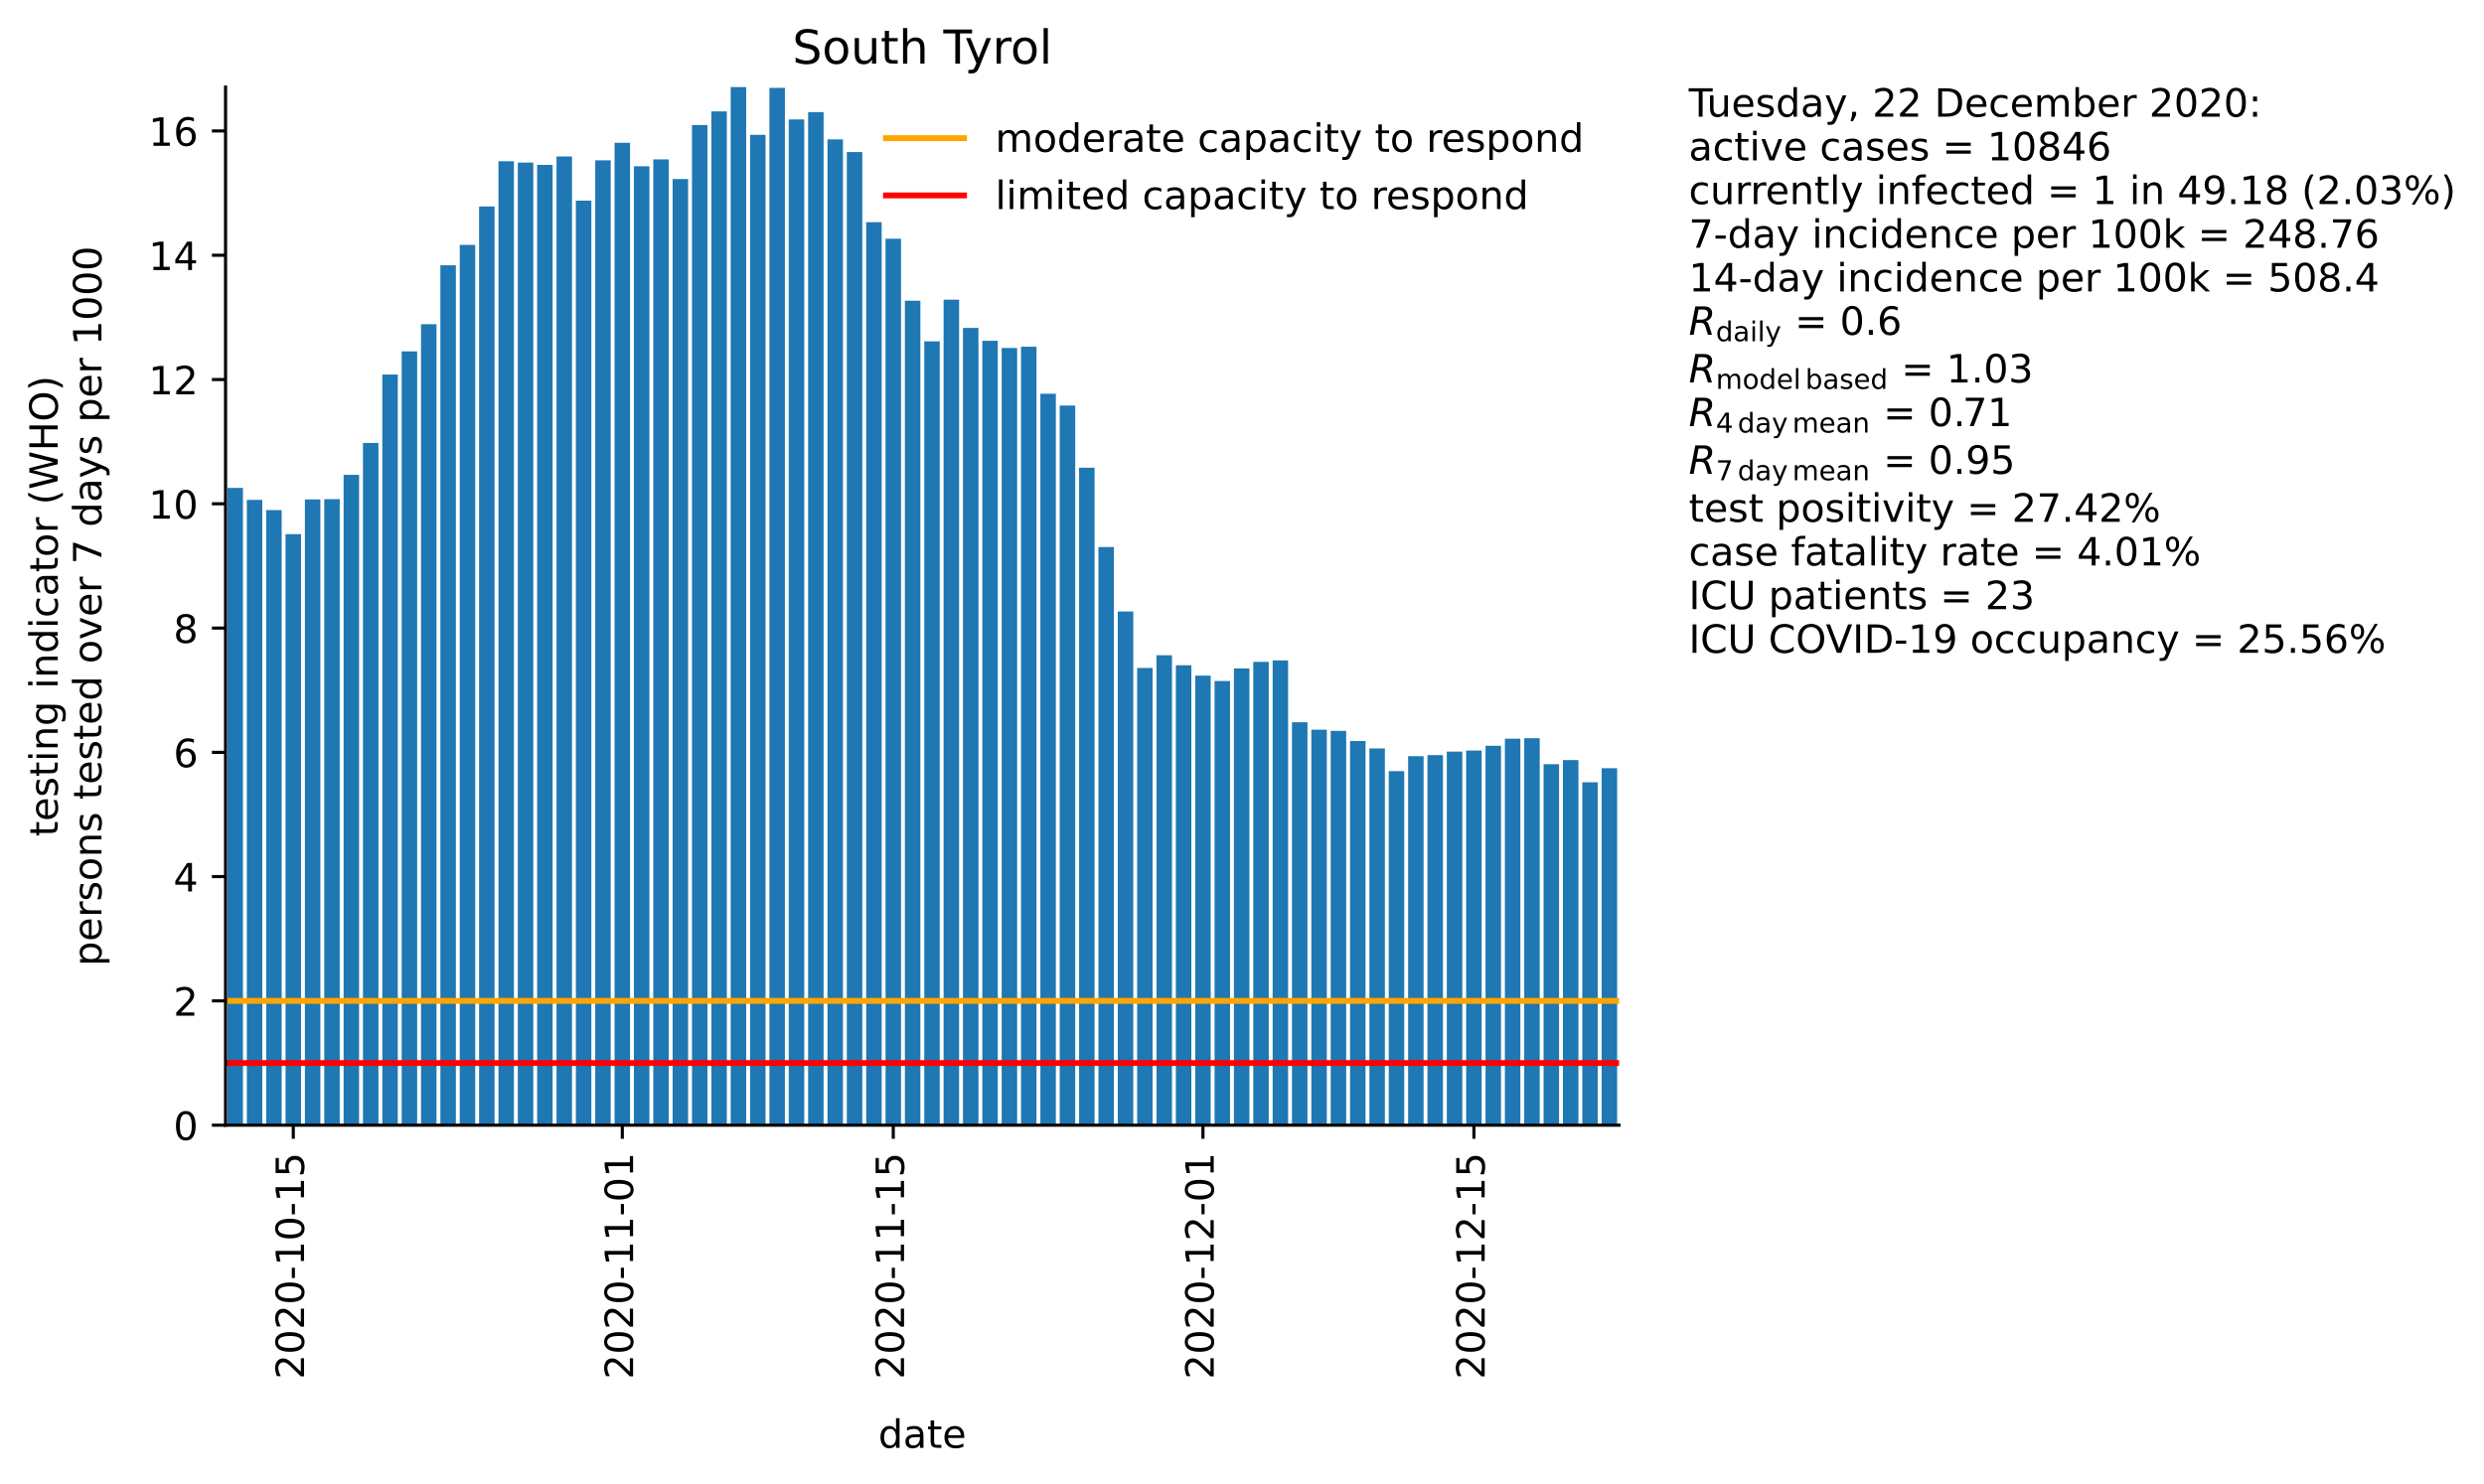<?xml version="1.0" encoding="utf-8" standalone="no"?>
<!DOCTYPE svg PUBLIC "-//W3C//DTD SVG 1.1//EN"
  "http://www.w3.org/Graphics/SVG/1.1/DTD/svg11.dtd">
<!-- Created with matplotlib (https://matplotlib.org/) -->
<svg height="380.424pt" version="1.1" viewBox="0 0 636.577 380.424" width="636.577pt" xmlns="http://www.w3.org/2000/svg" xmlns:xlink="http://www.w3.org/1999/xlink">
 <defs>
  <style type="text/css">*{stroke-linecap:butt;stroke-linejoin:round;}</style>
 </defs>
 <g id="figure_1">
  <g id="patch_1">
   <path d="M 0 380.424 
L 636.577 380.424 
L 636.577 0 
L 0 0 
z
" style="fill:#ffffff;"/>
  </g>
  <g id="axes_1">
   <g id="patch_2">
    <path d="M 57.801 288.43 
L 414.921 288.43 
L 414.921 22.318 
L 57.801 22.318 
z
" style="fill:#ffffff;"/>
   </g>
   <g id="patch_3">
    <path clip-path="url(#p71682fa9a0)" d="M 58.297 288.43 
L 62.265 288.43 
L 62.265 125.066 
L 58.297 125.066 
z
" style="fill:#1f77b4;"/>
   </g>
   <g id="patch_4">
    <path clip-path="url(#p71682fa9a0)" d="M 63.257 288.43 
L 67.225 288.43 
L 67.225 128.142 
L 63.257 128.142 
z
" style="fill:#1f77b4;"/>
   </g>
   <g id="patch_5">
    <path clip-path="url(#p71682fa9a0)" d="M 68.217 288.43 
L 72.185 288.43 
L 72.185 130.77 
L 68.217 130.77 
z
" style="fill:#1f77b4;"/>
   </g>
   <g id="patch_6">
    <path clip-path="url(#p71682fa9a0)" d="M 73.177 288.43 
L 77.145 288.43 
L 77.145 136.921 
L 73.177 136.921 
z
" style="fill:#1f77b4;"/>
   </g>
   <g id="patch_7">
    <path clip-path="url(#p71682fa9a0)" d="M 78.137 288.43 
L 82.105 288.43 
L 82.105 128.022 
L 78.137 128.022 
z
" style="fill:#1f77b4;"/>
   </g>
   <g id="patch_8">
    <path clip-path="url(#p71682fa9a0)" d="M 83.097 288.43 
L 87.065 288.43 
L 87.065 127.963 
L 83.097 127.963 
z
" style="fill:#1f77b4;"/>
   </g>
   <g id="patch_9">
    <path clip-path="url(#p71682fa9a0)" d="M 88.057 288.43 
L 92.025 288.43 
L 92.025 121.722 
L 88.057 121.722 
z
" style="fill:#1f77b4;"/>
   </g>
   <g id="patch_10">
    <path clip-path="url(#p71682fa9a0)" d="M 93.017 288.43 
L 96.985 288.43 
L 96.985 113.54 
L 93.017 113.54 
z
" style="fill:#1f77b4;"/>
   </g>
   <g id="patch_11">
    <path clip-path="url(#p71682fa9a0)" d="M 97.977 288.43 
L 101.945 288.43 
L 101.945 96.013 
L 97.977 96.013 
z
" style="fill:#1f77b4;"/>
   </g>
   <g id="patch_12">
    <path clip-path="url(#p71682fa9a0)" d="M 102.937 288.43 
L 106.905 288.43 
L 106.905 90.07 
L 102.937 90.07 
z
" style="fill:#1f77b4;"/>
   </g>
   <g id="patch_13">
    <path clip-path="url(#p71682fa9a0)" d="M 107.897 288.43 
L 111.865 288.43 
L 111.865 83.113 
L 107.897 83.113 
z
" style="fill:#1f77b4;"/>
   </g>
   <g id="patch_14">
    <path clip-path="url(#p71682fa9a0)" d="M 112.857 288.43 
L 116.825 288.43 
L 116.825 68.004 
L 112.857 68.004 
z
" style="fill:#1f77b4;"/>
   </g>
   <g id="patch_15">
    <path clip-path="url(#p71682fa9a0)" d="M 117.817 288.43 
L 121.785 288.43 
L 121.785 62.778 
L 117.817 62.778 
z
" style="fill:#1f77b4;"/>
   </g>
   <g id="patch_16">
    <path clip-path="url(#p71682fa9a0)" d="M 122.777 288.43 
L 126.745 288.43 
L 126.745 52.925 
L 122.777 52.925 
z
" style="fill:#1f77b4;"/>
   </g>
   <g id="patch_17">
    <path clip-path="url(#p71682fa9a0)" d="M 127.737 288.43 
L 131.705 288.43 
L 131.705 41.339 
L 127.737 41.339 
z
" style="fill:#1f77b4;"/>
   </g>
   <g id="patch_18">
    <path clip-path="url(#p71682fa9a0)" d="M 132.697 288.43 
L 136.665 288.43 
L 136.665 41.667 
L 132.697 41.667 
z
" style="fill:#1f77b4;"/>
   </g>
   <g id="patch_19">
    <path clip-path="url(#p71682fa9a0)" d="M 137.657 288.43 
L 141.625 288.43 
L 141.625 42.265 
L 137.657 42.265 
z
" style="fill:#1f77b4;"/>
   </g>
   <g id="patch_20">
    <path clip-path="url(#p71682fa9a0)" d="M 142.617 288.43 
L 146.585 288.43 
L 146.585 40.115 
L 142.617 40.115 
z
" style="fill:#1f77b4;"/>
   </g>
   <g id="patch_21">
    <path clip-path="url(#p71682fa9a0)" d="M 147.577 288.43 
L 151.545 288.43 
L 151.545 51.432 
L 147.577 51.432 
z
" style="fill:#1f77b4;"/>
   </g>
   <g id="patch_22">
    <path clip-path="url(#p71682fa9a0)" d="M 152.537 288.43 
L 156.505 288.43 
L 156.505 41.1 
L 152.537 41.1 
z
" style="fill:#1f77b4;"/>
   </g>
   <g id="patch_23">
    <path clip-path="url(#p71682fa9a0)" d="M 157.497 288.43 
L 161.465 288.43 
L 161.465 36.591 
L 157.497 36.591 
z
" style="fill:#1f77b4;"/>
   </g>
   <g id="patch_24">
    <path clip-path="url(#p71682fa9a0)" d="M 162.457 288.43 
L 166.425 288.43 
L 166.425 42.623 
L 162.457 42.623 
z
" style="fill:#1f77b4;"/>
   </g>
   <g id="patch_25">
    <path clip-path="url(#p71682fa9a0)" d="M 167.417 288.43 
L 171.385 288.43 
L 171.385 40.861 
L 167.417 40.861 
z
" style="fill:#1f77b4;"/>
   </g>
   <g id="patch_26">
    <path clip-path="url(#p71682fa9a0)" d="M 172.377 288.43 
L 176.345 288.43 
L 176.345 45.907 
L 172.377 45.907 
z
" style="fill:#1f77b4;"/>
   </g>
   <g id="patch_27">
    <path clip-path="url(#p71682fa9a0)" d="M 177.337 288.43 
L 181.305 288.43 
L 181.305 32.052 
L 177.337 32.052 
z
" style="fill:#1f77b4;"/>
   </g>
   <g id="patch_28">
    <path clip-path="url(#p71682fa9a0)" d="M 182.297 288.43 
L 186.265 288.43 
L 186.265 28.559 
L 182.297 28.559 
z
" style="fill:#1f77b4;"/>
   </g>
   <g id="patch_29">
    <path clip-path="url(#p71682fa9a0)" d="M 187.257 288.43 
L 191.225 288.43 
L 191.225 22.318 
L 187.257 22.318 
z
" style="fill:#1f77b4;"/>
   </g>
   <g id="patch_30">
    <path clip-path="url(#p71682fa9a0)" d="M 192.217 288.43 
L 196.185 288.43 
L 196.185 34.561 
L 192.217 34.561 
z
" style="fill:#1f77b4;"/>
   </g>
   <g id="patch_31">
    <path clip-path="url(#p71682fa9a0)" d="M 197.177 288.43 
L 201.145 288.43 
L 201.145 22.527 
L 197.177 22.527 
z
" style="fill:#1f77b4;"/>
   </g>
   <g id="patch_32">
    <path clip-path="url(#p71682fa9a0)" d="M 202.137 288.43 
L 206.105 288.43 
L 206.105 30.619 
L 202.137 30.619 
z
" style="fill:#1f77b4;"/>
   </g>
   <g id="patch_33">
    <path clip-path="url(#p71682fa9a0)" d="M 207.097 288.43 
L 211.065 288.43 
L 211.065 28.738 
L 207.097 28.738 
z
" style="fill:#1f77b4;"/>
   </g>
   <g id="patch_34">
    <path clip-path="url(#p71682fa9a0)" d="M 212.057 288.43 
L 216.025 288.43 
L 216.025 35.725 
L 212.057 35.725 
z
" style="fill:#1f77b4;"/>
   </g>
   <g id="patch_35">
    <path clip-path="url(#p71682fa9a0)" d="M 217.017 288.43 
L 220.985 288.43 
L 220.985 38.98 
L 217.017 38.98 
z
" style="fill:#1f77b4;"/>
   </g>
   <g id="patch_36">
    <path clip-path="url(#p71682fa9a0)" d="M 221.977 288.43 
L 225.945 288.43 
L 225.945 56.956 
L 221.977 56.956 
z
" style="fill:#1f77b4;"/>
   </g>
   <g id="patch_37">
    <path clip-path="url(#p71682fa9a0)" d="M 226.937 288.43 
L 230.905 288.43 
L 230.905 61.196 
L 226.937 61.196 
z
" style="fill:#1f77b4;"/>
   </g>
   <g id="patch_38">
    <path clip-path="url(#p71682fa9a0)" d="M 231.897 288.43 
L 235.865 288.43 
L 235.865 77.081 
L 231.897 77.081 
z
" style="fill:#1f77b4;"/>
   </g>
   <g id="patch_39">
    <path clip-path="url(#p71682fa9a0)" d="M 236.857 288.43 
L 240.825 288.43 
L 240.825 87.502 
L 236.857 87.502 
z
" style="fill:#1f77b4;"/>
   </g>
   <g id="patch_40">
    <path clip-path="url(#p71682fa9a0)" d="M 241.817 288.43 
L 245.785 288.43 
L 245.785 76.813 
L 241.817 76.813 
z
" style="fill:#1f77b4;"/>
   </g>
   <g id="patch_41">
    <path clip-path="url(#p71682fa9a0)" d="M 246.777 288.43 
L 250.745 288.43 
L 250.745 84.069 
L 246.777 84.069 
z
" style="fill:#1f77b4;"/>
   </g>
   <g id="patch_42">
    <path clip-path="url(#p71682fa9a0)" d="M 251.737 288.43 
L 255.705 288.43 
L 255.705 87.353 
L 251.737 87.353 
z
" style="fill:#1f77b4;"/>
   </g>
   <g id="patch_43">
    <path clip-path="url(#p71682fa9a0)" d="M 256.697 288.43 
L 260.665 288.43 
L 260.665 89.204 
L 256.697 89.204 
z
" style="fill:#1f77b4;"/>
   </g>
   <g id="patch_44">
    <path clip-path="url(#p71682fa9a0)" d="M 261.657 288.43 
L 265.625 288.43 
L 265.625 88.876 
L 261.657 88.876 
z
" style="fill:#1f77b4;"/>
   </g>
   <g id="patch_45">
    <path clip-path="url(#p71682fa9a0)" d="M 266.617 288.43 
L 270.585 288.43 
L 270.585 100.939 
L 266.617 100.939 
z
" style="fill:#1f77b4;"/>
   </g>
   <g id="patch_46">
    <path clip-path="url(#p71682fa9a0)" d="M 271.577 288.43 
L 275.545 288.43 
L 275.545 103.955 
L 271.577 103.955 
z
" style="fill:#1f77b4;"/>
   </g>
   <g id="patch_47">
    <path clip-path="url(#p71682fa9a0)" d="M 276.537 288.43 
L 280.505 288.43 
L 280.505 119.9 
L 276.537 119.9 
z
" style="fill:#1f77b4;"/>
   </g>
   <g id="patch_48">
    <path clip-path="url(#p71682fa9a0)" d="M 281.497 288.43 
L 285.465 288.43 
L 285.465 140.235 
L 281.497 140.235 
z
" style="fill:#1f77b4;"/>
   </g>
   <g id="patch_49">
    <path clip-path="url(#p71682fa9a0)" d="M 286.457 288.43 
L 290.425 288.43 
L 290.425 156.748 
L 286.457 156.748 
z
" style="fill:#1f77b4;"/>
   </g>
   <g id="patch_50">
    <path clip-path="url(#p71682fa9a0)" d="M 291.417 288.43 
L 295.385 288.43 
L 295.385 171.23 
L 291.417 171.23 
z
" style="fill:#1f77b4;"/>
   </g>
   <g id="patch_51">
    <path clip-path="url(#p71682fa9a0)" d="M 296.377 288.43 
L 300.345 288.43 
L 300.345 167.975 
L 296.377 167.975 
z
" style="fill:#1f77b4;"/>
   </g>
   <g id="patch_52">
    <path clip-path="url(#p71682fa9a0)" d="M 301.337 288.43 
L 305.305 288.43 
L 305.305 170.543 
L 301.337 170.543 
z
" style="fill:#1f77b4;"/>
   </g>
   <g id="patch_53">
    <path clip-path="url(#p71682fa9a0)" d="M 306.297 288.43 
L 310.265 288.43 
L 310.265 173.201 
L 306.297 173.201 
z
" style="fill:#1f77b4;"/>
   </g>
   <g id="patch_54">
    <path clip-path="url(#p71682fa9a0)" d="M 311.257 288.43 
L 315.225 288.43 
L 315.225 174.574 
L 311.257 174.574 
z
" style="fill:#1f77b4;"/>
   </g>
   <g id="patch_55">
    <path clip-path="url(#p71682fa9a0)" d="M 316.217 288.43 
L 320.185 288.43 
L 320.185 171.349 
L 316.217 171.349 
z
" style="fill:#1f77b4;"/>
   </g>
   <g id="patch_56">
    <path clip-path="url(#p71682fa9a0)" d="M 321.177 288.43 
L 325.145 288.43 
L 325.145 169.677 
L 321.177 169.677 
z
" style="fill:#1f77b4;"/>
   </g>
   <g id="patch_57">
    <path clip-path="url(#p71682fa9a0)" d="M 326.137 288.43 
L 330.105 288.43 
L 330.105 169.289 
L 326.137 169.289 
z
" style="fill:#1f77b4;"/>
   </g>
   <g id="patch_58">
    <path clip-path="url(#p71682fa9a0)" d="M 331.097 288.43 
L 335.065 288.43 
L 335.065 185.145 
L 331.097 185.145 
z
" style="fill:#1f77b4;"/>
   </g>
   <g id="patch_59">
    <path clip-path="url(#p71682fa9a0)" d="M 336.057 288.43 
L 340.025 288.43 
L 340.025 187.056 
L 336.057 187.056 
z
" style="fill:#1f77b4;"/>
   </g>
   <g id="patch_60">
    <path clip-path="url(#p71682fa9a0)" d="M 341.017 288.43 
L 344.985 288.43 
L 344.985 187.354 
L 341.017 187.354 
z
" style="fill:#1f77b4;"/>
   </g>
   <g id="patch_61">
    <path clip-path="url(#p71682fa9a0)" d="M 345.977 288.43 
L 349.945 288.43 
L 349.945 189.952 
L 345.977 189.952 
z
" style="fill:#1f77b4;"/>
   </g>
   <g id="patch_62">
    <path clip-path="url(#p71682fa9a0)" d="M 350.937 288.43 
L 354.905 288.43 
L 354.905 191.863 
L 350.937 191.863 
z
" style="fill:#1f77b4;"/>
   </g>
   <g id="patch_63">
    <path clip-path="url(#p71682fa9a0)" d="M 355.897 288.43 
L 359.865 288.43 
L 359.865 197.686 
L 355.897 197.686 
z
" style="fill:#1f77b4;"/>
   </g>
   <g id="patch_64">
    <path clip-path="url(#p71682fa9a0)" d="M 360.857 288.43 
L 364.825 288.43 
L 364.825 193.834 
L 360.857 193.834 
z
" style="fill:#1f77b4;"/>
   </g>
   <g id="patch_65">
    <path clip-path="url(#p71682fa9a0)" d="M 365.817 288.43 
L 369.785 288.43 
L 369.785 193.565 
L 365.817 193.565 
z
" style="fill:#1f77b4;"/>
   </g>
   <g id="patch_66">
    <path clip-path="url(#p71682fa9a0)" d="M 370.777 288.43 
L 374.745 288.43 
L 374.745 192.669 
L 370.777 192.669 
z
" style="fill:#1f77b4;"/>
   </g>
   <g id="patch_67">
    <path clip-path="url(#p71682fa9a0)" d="M 375.737 288.43 
L 379.705 288.43 
L 379.705 192.4 
L 375.737 192.4 
z
" style="fill:#1f77b4;"/>
   </g>
   <g id="patch_68">
    <path clip-path="url(#p71682fa9a0)" d="M 380.697 288.43 
L 384.665 288.43 
L 384.665 191.176 
L 380.697 191.176 
z
" style="fill:#1f77b4;"/>
   </g>
   <g id="patch_69">
    <path clip-path="url(#p71682fa9a0)" d="M 385.657 288.43 
L 389.625 288.43 
L 389.625 189.355 
L 385.657 189.355 
z
" style="fill:#1f77b4;"/>
   </g>
   <g id="patch_70">
    <path clip-path="url(#p71682fa9a0)" d="M 390.617 288.43 
L 394.585 288.43 
L 394.585 189.235 
L 390.617 189.235 
z
" style="fill:#1f77b4;"/>
   </g>
   <g id="patch_71">
    <path clip-path="url(#p71682fa9a0)" d="M 395.577 288.43 
L 399.545 288.43 
L 399.545 195.894 
L 395.577 195.894 
z
" style="fill:#1f77b4;"/>
   </g>
   <g id="patch_72">
    <path clip-path="url(#p71682fa9a0)" d="M 400.537 288.43 
L 404.505 288.43 
L 404.505 194.849 
L 400.537 194.849 
z
" style="fill:#1f77b4;"/>
   </g>
   <g id="patch_73">
    <path clip-path="url(#p71682fa9a0)" d="M 405.497 288.43 
L 409.465 288.43 
L 409.465 200.522 
L 405.497 200.522 
z
" style="fill:#1f77b4;"/>
   </g>
   <g id="patch_74">
    <path clip-path="url(#p71682fa9a0)" d="M 410.457 288.43 
L 414.425 288.43 
L 414.425 196.939 
L 410.457 196.939 
z
" style="fill:#1f77b4;"/>
   </g>
   <g id="matplotlib.axis_1">
    <g id="xtick_1">
     <g id="line2d_1">
      <defs>
       <path d="M 0 0 
L 0 3.5 
" id="mf322cd829f" style="stroke:#000000;stroke-width:0.8;"/>
      </defs>
      <g>
       <use style="stroke:#000000;stroke-width:0.8;" x="75.161" xlink:href="#mf322cd829f" y="288.43"/>
      </g>
     </g>
     <g id="text_1">
      <!-- 2020-10-15 -->
      <g transform="translate(77.92 353.546)rotate(-90)scale(0.1 -0.1)">
       <defs>
        <path d="M 19.188 8.297 
L 53.609 8.297 
L 53.609 0 
L 7.328 0 
L 7.328 8.297 
Q 12.938 14.109 22.625 23.891 
Q 32.328 33.688 34.812 36.531 
Q 39.547 41.844 41.422 45.531 
Q 43.312 49.219 43.312 52.781 
Q 43.312 58.594 39.234 62.25 
Q 35.156 65.922 28.609 65.922 
Q 23.969 65.922 18.812 64.312 
Q 13.672 62.703 7.812 59.422 
L 7.812 69.391 
Q 13.766 71.781 18.938 73 
Q 24.125 74.219 28.422 74.219 
Q 39.75 74.219 46.484 68.547 
Q 53.219 62.891 53.219 53.422 
Q 53.219 48.922 51.531 44.891 
Q 49.859 40.875 45.406 35.406 
Q 44.188 33.984 37.641 27.219 
Q 31.109 20.453 19.188 8.297 
z
" id="DejaVuSans-50"/>
        <path d="M 31.781 66.406 
Q 24.172 66.406 20.328 58.906 
Q 16.5 51.422 16.5 36.375 
Q 16.5 21.391 20.328 13.891 
Q 24.172 6.391 31.781 6.391 
Q 39.453 6.391 43.281 13.891 
Q 47.125 21.391 47.125 36.375 
Q 47.125 51.422 43.281 58.906 
Q 39.453 66.406 31.781 66.406 
z
M 31.781 74.219 
Q 44.047 74.219 50.516 64.516 
Q 56.984 54.828 56.984 36.375 
Q 56.984 17.969 50.516 8.266 
Q 44.047 -1.422 31.781 -1.422 
Q 19.531 -1.422 13.062 8.266 
Q 6.594 17.969 6.594 36.375 
Q 6.594 54.828 13.062 64.516 
Q 19.531 74.219 31.781 74.219 
z
" id="DejaVuSans-48"/>
        <path d="M 4.891 31.391 
L 31.203 31.391 
L 31.203 23.391 
L 4.891 23.391 
z
" id="DejaVuSans-45"/>
        <path d="M 12.406 8.297 
L 28.516 8.297 
L 28.516 63.922 
L 10.984 60.406 
L 10.984 69.391 
L 28.422 72.906 
L 38.281 72.906 
L 38.281 8.297 
L 54.391 8.297 
L 54.391 0 
L 12.406 0 
z
" id="DejaVuSans-49"/>
        <path d="M 10.797 72.906 
L 49.516 72.906 
L 49.516 64.594 
L 19.828 64.594 
L 19.828 46.734 
Q 21.969 47.469 24.109 47.828 
Q 26.266 48.188 28.422 48.188 
Q 40.625 48.188 47.75 41.5 
Q 54.891 34.812 54.891 23.391 
Q 54.891 11.625 47.562 5.094 
Q 40.234 -1.422 26.906 -1.422 
Q 22.312 -1.422 17.547 -0.641 
Q 12.797 0.141 7.719 1.703 
L 7.719 11.625 
Q 12.109 9.234 16.797 8.062 
Q 21.484 6.891 26.703 6.891 
Q 35.156 6.891 40.078 11.328 
Q 45.016 15.766 45.016 23.391 
Q 45.016 31 40.078 35.438 
Q 35.156 39.891 26.703 39.891 
Q 22.75 39.891 18.812 39.016 
Q 14.891 38.141 10.797 36.281 
z
" id="DejaVuSans-53"/>
       </defs>
       <use xlink:href="#DejaVuSans-50"/>
       <use x="63.623" xlink:href="#DejaVuSans-48"/>
       <use x="127.246" xlink:href="#DejaVuSans-50"/>
       <use x="190.869" xlink:href="#DejaVuSans-48"/>
       <use x="254.492" xlink:href="#DejaVuSans-45"/>
       <use x="290.576" xlink:href="#DejaVuSans-49"/>
       <use x="354.199" xlink:href="#DejaVuSans-48"/>
       <use x="417.822" xlink:href="#DejaVuSans-45"/>
       <use x="453.906" xlink:href="#DejaVuSans-49"/>
       <use x="517.529" xlink:href="#DejaVuSans-53"/>
      </g>
     </g>
    </g>
    <g id="xtick_2">
     <g id="line2d_2">
      <g>
       <use style="stroke:#000000;stroke-width:0.8;" x="159.481" xlink:href="#mf322cd829f" y="288.43"/>
      </g>
     </g>
     <g id="text_2">
      <!-- 2020-11-01 -->
      <g transform="translate(162.24 353.546)rotate(-90)scale(0.1 -0.1)">
       <use xlink:href="#DejaVuSans-50"/>
       <use x="63.623" xlink:href="#DejaVuSans-48"/>
       <use x="127.246" xlink:href="#DejaVuSans-50"/>
       <use x="190.869" xlink:href="#DejaVuSans-48"/>
       <use x="254.492" xlink:href="#DejaVuSans-45"/>
       <use x="290.576" xlink:href="#DejaVuSans-49"/>
       <use x="354.199" xlink:href="#DejaVuSans-49"/>
       <use x="417.822" xlink:href="#DejaVuSans-45"/>
       <use x="453.906" xlink:href="#DejaVuSans-48"/>
       <use x="517.529" xlink:href="#DejaVuSans-49"/>
      </g>
     </g>
    </g>
    <g id="xtick_3">
     <g id="line2d_3">
      <g>
       <use style="stroke:#000000;stroke-width:0.8;" x="228.921" xlink:href="#mf322cd829f" y="288.43"/>
      </g>
     </g>
     <g id="text_3">
      <!-- 2020-11-15 -->
      <g transform="translate(231.68 353.546)rotate(-90)scale(0.1 -0.1)">
       <use xlink:href="#DejaVuSans-50"/>
       <use x="63.623" xlink:href="#DejaVuSans-48"/>
       <use x="127.246" xlink:href="#DejaVuSans-50"/>
       <use x="190.869" xlink:href="#DejaVuSans-48"/>
       <use x="254.492" xlink:href="#DejaVuSans-45"/>
       <use x="290.576" xlink:href="#DejaVuSans-49"/>
       <use x="354.199" xlink:href="#DejaVuSans-49"/>
       <use x="417.822" xlink:href="#DejaVuSans-45"/>
       <use x="453.906" xlink:href="#DejaVuSans-49"/>
       <use x="517.529" xlink:href="#DejaVuSans-53"/>
      </g>
     </g>
    </g>
    <g id="xtick_4">
     <g id="line2d_4">
      <g>
       <use style="stroke:#000000;stroke-width:0.8;" x="308.281" xlink:href="#mf322cd829f" y="288.43"/>
      </g>
     </g>
     <g id="text_4">
      <!-- 2020-12-01 -->
      <g transform="translate(311.04 353.546)rotate(-90)scale(0.1 -0.1)">
       <use xlink:href="#DejaVuSans-50"/>
       <use x="63.623" xlink:href="#DejaVuSans-48"/>
       <use x="127.246" xlink:href="#DejaVuSans-50"/>
       <use x="190.869" xlink:href="#DejaVuSans-48"/>
       <use x="254.492" xlink:href="#DejaVuSans-45"/>
       <use x="290.576" xlink:href="#DejaVuSans-49"/>
       <use x="354.199" xlink:href="#DejaVuSans-50"/>
       <use x="417.822" xlink:href="#DejaVuSans-45"/>
       <use x="453.906" xlink:href="#DejaVuSans-48"/>
       <use x="517.529" xlink:href="#DejaVuSans-49"/>
      </g>
     </g>
    </g>
    <g id="xtick_5">
     <g id="line2d_5">
      <g>
       <use style="stroke:#000000;stroke-width:0.8;" x="377.721" xlink:href="#mf322cd829f" y="288.43"/>
      </g>
     </g>
     <g id="text_5">
      <!-- 2020-12-15 -->
      <g transform="translate(380.48 353.546)rotate(-90)scale(0.1 -0.1)">
       <use xlink:href="#DejaVuSans-50"/>
       <use x="63.623" xlink:href="#DejaVuSans-48"/>
       <use x="127.246" xlink:href="#DejaVuSans-50"/>
       <use x="190.869" xlink:href="#DejaVuSans-48"/>
       <use x="254.492" xlink:href="#DejaVuSans-45"/>
       <use x="290.576" xlink:href="#DejaVuSans-49"/>
       <use x="354.199" xlink:href="#DejaVuSans-50"/>
       <use x="417.822" xlink:href="#DejaVuSans-45"/>
       <use x="453.906" xlink:href="#DejaVuSans-49"/>
       <use x="517.529" xlink:href="#DejaVuSans-53"/>
      </g>
     </g>
    </g>
    <g id="text_6">
     <!-- date -->
     <g transform="translate(225.086 371.144)scale(0.1 -0.1)">
      <defs>
       <path d="M 45.406 46.391 
L 45.406 75.984 
L 54.391 75.984 
L 54.391 0 
L 45.406 0 
L 45.406 8.203 
Q 42.578 3.328 38.25 0.953 
Q 33.938 -1.422 27.875 -1.422 
Q 17.969 -1.422 11.734 6.484 
Q 5.516 14.406 5.516 27.297 
Q 5.516 40.188 11.734 48.094 
Q 17.969 56 27.875 56 
Q 33.938 56 38.25 53.625 
Q 42.578 51.266 45.406 46.391 
z
M 14.797 27.297 
Q 14.797 17.391 18.875 11.75 
Q 22.953 6.109 30.078 6.109 
Q 37.203 6.109 41.297 11.75 
Q 45.406 17.391 45.406 27.297 
Q 45.406 37.203 41.297 42.844 
Q 37.203 48.484 30.078 48.484 
Q 22.953 48.484 18.875 42.844 
Q 14.797 37.203 14.797 27.297 
z
" id="DejaVuSans-100"/>
       <path d="M 34.281 27.484 
Q 23.391 27.484 19.188 25 
Q 14.984 22.516 14.984 16.5 
Q 14.984 11.719 18.141 8.906 
Q 21.297 6.109 26.703 6.109 
Q 34.188 6.109 38.703 11.406 
Q 43.219 16.703 43.219 25.484 
L 43.219 27.484 
z
M 52.203 31.203 
L 52.203 0 
L 43.219 0 
L 43.219 8.297 
Q 40.141 3.328 35.547 0.953 
Q 30.953 -1.422 24.312 -1.422 
Q 15.922 -1.422 10.953 3.297 
Q 6 8.016 6 15.922 
Q 6 25.141 12.172 29.828 
Q 18.359 34.516 30.609 34.516 
L 43.219 34.516 
L 43.219 35.406 
Q 43.219 41.609 39.141 45 
Q 35.062 48.391 27.688 48.391 
Q 23 48.391 18.547 47.266 
Q 14.109 46.141 10.016 43.891 
L 10.016 52.203 
Q 14.938 54.109 19.578 55.047 
Q 24.219 56 28.609 56 
Q 40.484 56 46.344 49.844 
Q 52.203 43.703 52.203 31.203 
z
" id="DejaVuSans-97"/>
       <path d="M 18.312 70.219 
L 18.312 54.688 
L 36.812 54.688 
L 36.812 47.703 
L 18.312 47.703 
L 18.312 18.016 
Q 18.312 11.328 20.141 9.422 
Q 21.969 7.516 27.594 7.516 
L 36.812 7.516 
L 36.812 0 
L 27.594 0 
Q 17.188 0 13.234 3.875 
Q 9.281 7.766 9.281 18.016 
L 9.281 47.703 
L 2.688 47.703 
L 2.688 54.688 
L 9.281 54.688 
L 9.281 70.219 
z
" id="DejaVuSans-116"/>
       <path d="M 56.203 29.594 
L 56.203 25.203 
L 14.891 25.203 
Q 15.484 15.922 20.484 11.062 
Q 25.484 6.203 34.422 6.203 
Q 39.594 6.203 44.453 7.469 
Q 49.312 8.734 54.109 11.281 
L 54.109 2.781 
Q 49.266 0.734 44.188 -0.344 
Q 39.109 -1.422 33.891 -1.422 
Q 20.797 -1.422 13.156 6.188 
Q 5.516 13.812 5.516 26.812 
Q 5.516 40.234 12.766 48.109 
Q 20.016 56 32.328 56 
Q 43.359 56 49.781 48.891 
Q 56.203 41.797 56.203 29.594 
z
M 47.219 32.234 
Q 47.125 39.594 43.094 43.984 
Q 39.062 48.391 32.422 48.391 
Q 24.906 48.391 20.391 44.141 
Q 15.875 39.891 15.188 32.172 
z
" id="DejaVuSans-101"/>
      </defs>
      <use xlink:href="#DejaVuSans-100"/>
      <use x="63.477" xlink:href="#DejaVuSans-97"/>
      <use x="124.756" xlink:href="#DejaVuSans-116"/>
      <use x="163.965" xlink:href="#DejaVuSans-101"/>
     </g>
    </g>
   </g>
   <g id="matplotlib.axis_2">
    <g id="ytick_1">
     <g id="line2d_6">
      <defs>
       <path d="M 0 0 
L -3.5 0 
" id="mbcca9df4bd" style="stroke:#000000;stroke-width:0.8;"/>
      </defs>
      <g>
       <use style="stroke:#000000;stroke-width:0.8;" x="57.801" xlink:href="#mbcca9df4bd" y="288.43"/>
      </g>
     </g>
     <g id="text_7">
      <!-- 0 -->
      <g transform="translate(44.438 292.229)scale(0.1 -0.1)">
       <use xlink:href="#DejaVuSans-48"/>
      </g>
     </g>
    </g>
    <g id="ytick_2">
     <g id="line2d_7">
      <g>
       <use style="stroke:#000000;stroke-width:0.8;" x="57.801" xlink:href="#mbcca9df4bd" y="256.573"/>
      </g>
     </g>
     <g id="text_8">
      <!-- 2 -->
      <g transform="translate(44.438 260.372)scale(0.1 -0.1)">
       <use xlink:href="#DejaVuSans-50"/>
      </g>
     </g>
    </g>
    <g id="ytick_3">
     <g id="line2d_8">
      <g>
       <use style="stroke:#000000;stroke-width:0.8;" x="57.801" xlink:href="#mbcca9df4bd" y="224.716"/>
      </g>
     </g>
     <g id="text_9">
      <!-- 4 -->
      <g transform="translate(44.438 228.515)scale(0.1 -0.1)">
       <defs>
        <path d="M 37.797 64.312 
L 12.891 25.391 
L 37.797 25.391 
z
M 35.203 72.906 
L 47.609 72.906 
L 47.609 25.391 
L 58.016 25.391 
L 58.016 17.188 
L 47.609 17.188 
L 47.609 0 
L 37.797 0 
L 37.797 17.188 
L 4.891 17.188 
L 4.891 26.703 
z
" id="DejaVuSans-52"/>
       </defs>
       <use xlink:href="#DejaVuSans-52"/>
      </g>
     </g>
    </g>
    <g id="ytick_4">
     <g id="line2d_9">
      <g>
       <use style="stroke:#000000;stroke-width:0.8;" x="57.801" xlink:href="#mbcca9df4bd" y="192.859"/>
      </g>
     </g>
     <g id="text_10">
      <!-- 6 -->
      <g transform="translate(44.438 196.659)scale(0.1 -0.1)">
       <defs>
        <path d="M 33.016 40.375 
Q 26.375 40.375 22.484 35.828 
Q 18.609 31.297 18.609 23.391 
Q 18.609 15.531 22.484 10.953 
Q 26.375 6.391 33.016 6.391 
Q 39.656 6.391 43.531 10.953 
Q 47.406 15.531 47.406 23.391 
Q 47.406 31.297 43.531 35.828 
Q 39.656 40.375 33.016 40.375 
z
M 52.594 71.297 
L 52.594 62.312 
Q 48.875 64.062 45.094 64.984 
Q 41.312 65.922 37.594 65.922 
Q 27.828 65.922 22.672 59.328 
Q 17.531 52.734 16.797 39.406 
Q 19.672 43.656 24.016 45.922 
Q 28.375 48.188 33.594 48.188 
Q 44.578 48.188 50.953 41.516 
Q 57.328 34.859 57.328 23.391 
Q 57.328 12.156 50.688 5.359 
Q 44.047 -1.422 33.016 -1.422 
Q 20.359 -1.422 13.672 8.266 
Q 6.984 17.969 6.984 36.375 
Q 6.984 53.656 15.188 63.938 
Q 23.391 74.219 37.203 74.219 
Q 40.922 74.219 44.703 73.484 
Q 48.484 72.75 52.594 71.297 
z
" id="DejaVuSans-54"/>
       </defs>
       <use xlink:href="#DejaVuSans-54"/>
      </g>
     </g>
    </g>
    <g id="ytick_5">
     <g id="line2d_10">
      <g>
       <use style="stroke:#000000;stroke-width:0.8;" x="57.801" xlink:href="#mbcca9df4bd" y="161.002"/>
      </g>
     </g>
     <g id="text_11">
      <!-- 8 -->
      <g transform="translate(44.438 164.802)scale(0.1 -0.1)">
       <defs>
        <path d="M 31.781 34.625 
Q 24.75 34.625 20.719 30.859 
Q 16.703 27.094 16.703 20.516 
Q 16.703 13.922 20.719 10.156 
Q 24.75 6.391 31.781 6.391 
Q 38.812 6.391 42.859 10.172 
Q 46.922 13.969 46.922 20.516 
Q 46.922 27.094 42.891 30.859 
Q 38.875 34.625 31.781 34.625 
z
M 21.922 38.812 
Q 15.578 40.375 12.031 44.719 
Q 8.5 49.078 8.5 55.328 
Q 8.5 64.062 14.719 69.141 
Q 20.953 74.219 31.781 74.219 
Q 42.672 74.219 48.875 69.141 
Q 55.078 64.062 55.078 55.328 
Q 55.078 49.078 51.531 44.719 
Q 48 40.375 41.703 38.812 
Q 48.828 37.156 52.797 32.312 
Q 56.781 27.484 56.781 20.516 
Q 56.781 9.906 50.312 4.234 
Q 43.844 -1.422 31.781 -1.422 
Q 19.734 -1.422 13.25 4.234 
Q 6.781 9.906 6.781 20.516 
Q 6.781 27.484 10.781 32.312 
Q 14.797 37.156 21.922 38.812 
z
M 18.312 54.391 
Q 18.312 48.734 21.844 45.562 
Q 25.391 42.391 31.781 42.391 
Q 38.141 42.391 41.719 45.562 
Q 45.312 48.734 45.312 54.391 
Q 45.312 60.062 41.719 63.234 
Q 38.141 66.406 31.781 66.406 
Q 25.391 66.406 21.844 63.234 
Q 18.312 60.062 18.312 54.391 
z
" id="DejaVuSans-56"/>
       </defs>
       <use xlink:href="#DejaVuSans-56"/>
      </g>
     </g>
    </g>
    <g id="ytick_6">
     <g id="line2d_11">
      <g>
       <use style="stroke:#000000;stroke-width:0.8;" x="57.801" xlink:href="#mbcca9df4bd" y="129.145"/>
      </g>
     </g>
     <g id="text_12">
      <!-- 10 -->
      <g transform="translate(38.076 132.945)scale(0.1 -0.1)">
       <use xlink:href="#DejaVuSans-49"/>
       <use x="63.623" xlink:href="#DejaVuSans-48"/>
      </g>
     </g>
    </g>
    <g id="ytick_7">
     <g id="line2d_12">
      <g>
       <use style="stroke:#000000;stroke-width:0.8;" x="57.801" xlink:href="#mbcca9df4bd" y="97.288"/>
      </g>
     </g>
     <g id="text_13">
      <!-- 12 -->
      <g transform="translate(38.076 101.088)scale(0.1 -0.1)">
       <use xlink:href="#DejaVuSans-49"/>
       <use x="63.623" xlink:href="#DejaVuSans-50"/>
      </g>
     </g>
    </g>
    <g id="ytick_8">
     <g id="line2d_13">
      <g>
       <use style="stroke:#000000;stroke-width:0.8;" x="57.801" xlink:href="#mbcca9df4bd" y="65.432"/>
      </g>
     </g>
     <g id="text_14">
      <!-- 14 -->
      <g transform="translate(38.076 69.231)scale(0.1 -0.1)">
       <use xlink:href="#DejaVuSans-49"/>
       <use x="63.623" xlink:href="#DejaVuSans-52"/>
      </g>
     </g>
    </g>
    <g id="ytick_9">
     <g id="line2d_14">
      <g>
       <use style="stroke:#000000;stroke-width:0.8;" x="57.801" xlink:href="#mbcca9df4bd" y="33.575"/>
      </g>
     </g>
     <g id="text_15">
      <!-- 16 -->
      <g transform="translate(38.076 37.374)scale(0.1 -0.1)">
       <use xlink:href="#DejaVuSans-49"/>
       <use x="63.623" xlink:href="#DejaVuSans-54"/>
      </g>
     </g>
    </g>
    <g id="text_16">
     <!-- testing indicator (WHO) -->
     <g transform="translate(14.798 214.437)rotate(-90)scale(0.1 -0.1)">
      <defs>
       <path d="M 44.281 53.078 
L 44.281 44.578 
Q 40.484 46.531 36.375 47.5 
Q 32.281 48.484 27.875 48.484 
Q 21.188 48.484 17.844 46.438 
Q 14.5 44.391 14.5 40.281 
Q 14.5 37.156 16.891 35.375 
Q 19.281 33.594 26.516 31.984 
L 29.594 31.297 
Q 39.156 29.25 43.188 25.516 
Q 47.219 21.781 47.219 15.094 
Q 47.219 7.469 41.188 3.016 
Q 35.156 -1.422 24.609 -1.422 
Q 20.219 -1.422 15.453 -0.562 
Q 10.688 0.297 5.422 2 
L 5.422 11.281 
Q 10.406 8.688 15.234 7.391 
Q 20.062 6.109 24.812 6.109 
Q 31.156 6.109 34.562 8.281 
Q 37.984 10.453 37.984 14.406 
Q 37.984 18.062 35.516 20.016 
Q 33.062 21.969 24.703 23.781 
L 21.578 24.516 
Q 13.234 26.266 9.516 29.906 
Q 5.812 33.547 5.812 39.891 
Q 5.812 47.609 11.281 51.797 
Q 16.75 56 26.812 56 
Q 31.781 56 36.172 55.266 
Q 40.578 54.547 44.281 53.078 
z
" id="DejaVuSans-115"/>
       <path d="M 9.422 54.688 
L 18.406 54.688 
L 18.406 0 
L 9.422 0 
z
M 9.422 75.984 
L 18.406 75.984 
L 18.406 64.594 
L 9.422 64.594 
z
" id="DejaVuSans-105"/>
       <path d="M 54.891 33.016 
L 54.891 0 
L 45.906 0 
L 45.906 32.719 
Q 45.906 40.484 42.875 44.328 
Q 39.844 48.188 33.797 48.188 
Q 26.516 48.188 22.312 43.547 
Q 18.109 38.922 18.109 30.906 
L 18.109 0 
L 9.078 0 
L 9.078 54.688 
L 18.109 54.688 
L 18.109 46.188 
Q 21.344 51.125 25.703 53.562 
Q 30.078 56 35.797 56 
Q 45.219 56 50.047 50.172 
Q 54.891 44.344 54.891 33.016 
z
" id="DejaVuSans-110"/>
       <path d="M 45.406 27.984 
Q 45.406 37.75 41.375 43.109 
Q 37.359 48.484 30.078 48.484 
Q 22.859 48.484 18.828 43.109 
Q 14.797 37.75 14.797 27.984 
Q 14.797 18.266 18.828 12.891 
Q 22.859 7.516 30.078 7.516 
Q 37.359 7.516 41.375 12.891 
Q 45.406 18.266 45.406 27.984 
z
M 54.391 6.781 
Q 54.391 -7.172 48.188 -13.984 
Q 42 -20.797 29.203 -20.797 
Q 24.469 -20.797 20.266 -20.094 
Q 16.062 -19.391 12.109 -17.922 
L 12.109 -9.188 
Q 16.062 -11.328 19.922 -12.344 
Q 23.781 -13.375 27.781 -13.375 
Q 36.625 -13.375 41.016 -8.766 
Q 45.406 -4.156 45.406 5.172 
L 45.406 9.625 
Q 42.625 4.781 38.281 2.391 
Q 33.938 0 27.875 0 
Q 17.828 0 11.672 7.656 
Q 5.516 15.328 5.516 27.984 
Q 5.516 40.672 11.672 48.328 
Q 17.828 56 27.875 56 
Q 33.938 56 38.281 53.609 
Q 42.625 51.219 45.406 46.391 
L 45.406 54.688 
L 54.391 54.688 
z
" id="DejaVuSans-103"/>
       <path id="DejaVuSans-32"/>
       <path d="M 48.781 52.594 
L 48.781 44.188 
Q 44.969 46.297 41.141 47.344 
Q 37.312 48.391 33.406 48.391 
Q 24.656 48.391 19.812 42.844 
Q 14.984 37.312 14.984 27.297 
Q 14.984 17.281 19.812 11.734 
Q 24.656 6.203 33.406 6.203 
Q 37.312 6.203 41.141 7.25 
Q 44.969 8.297 48.781 10.406 
L 48.781 2.094 
Q 45.016 0.344 40.984 -0.531 
Q 36.969 -1.422 32.422 -1.422 
Q 20.062 -1.422 12.781 6.344 
Q 5.516 14.109 5.516 27.297 
Q 5.516 40.672 12.859 48.328 
Q 20.219 56 33.016 56 
Q 37.156 56 41.109 55.141 
Q 45.062 54.297 48.781 52.594 
z
" id="DejaVuSans-99"/>
       <path d="M 30.609 48.391 
Q 23.391 48.391 19.188 42.75 
Q 14.984 37.109 14.984 27.297 
Q 14.984 17.484 19.156 11.844 
Q 23.344 6.203 30.609 6.203 
Q 37.797 6.203 41.984 11.859 
Q 46.188 17.531 46.188 27.297 
Q 46.188 37.016 41.984 42.703 
Q 37.797 48.391 30.609 48.391 
z
M 30.609 56 
Q 42.328 56 49.016 48.375 
Q 55.719 40.766 55.719 27.297 
Q 55.719 13.875 49.016 6.219 
Q 42.328 -1.422 30.609 -1.422 
Q 18.844 -1.422 12.172 6.219 
Q 5.516 13.875 5.516 27.297 
Q 5.516 40.766 12.172 48.375 
Q 18.844 56 30.609 56 
z
" id="DejaVuSans-111"/>
       <path d="M 41.109 46.297 
Q 39.594 47.172 37.812 47.578 
Q 36.031 48 33.891 48 
Q 26.266 48 22.188 43.047 
Q 18.109 38.094 18.109 28.812 
L 18.109 0 
L 9.078 0 
L 9.078 54.688 
L 18.109 54.688 
L 18.109 46.188 
Q 20.953 51.172 25.484 53.578 
Q 30.031 56 36.531 56 
Q 37.453 56 38.578 55.875 
Q 39.703 55.766 41.062 55.516 
z
" id="DejaVuSans-114"/>
       <path d="M 31 75.875 
Q 24.469 64.656 21.281 53.656 
Q 18.109 42.672 18.109 31.391 
Q 18.109 20.125 21.312 9.062 
Q 24.516 -2 31 -13.188 
L 23.188 -13.188 
Q 15.875 -1.703 12.234 9.375 
Q 8.594 20.453 8.594 31.391 
Q 8.594 42.281 12.203 53.312 
Q 15.828 64.359 23.188 75.875 
z
" id="DejaVuSans-40"/>
       <path d="M 3.328 72.906 
L 13.281 72.906 
L 28.609 11.281 
L 43.891 72.906 
L 54.984 72.906 
L 70.312 11.281 
L 85.594 72.906 
L 95.609 72.906 
L 77.297 0 
L 64.891 0 
L 49.516 63.281 
L 33.984 0 
L 21.578 0 
z
" id="DejaVuSans-87"/>
       <path d="M 9.812 72.906 
L 19.672 72.906 
L 19.672 43.016 
L 55.516 43.016 
L 55.516 72.906 
L 65.375 72.906 
L 65.375 0 
L 55.516 0 
L 55.516 34.719 
L 19.672 34.719 
L 19.672 0 
L 9.812 0 
z
" id="DejaVuSans-72"/>
       <path d="M 39.406 66.219 
Q 28.656 66.219 22.328 58.203 
Q 16.016 50.203 16.016 36.375 
Q 16.016 22.609 22.328 14.594 
Q 28.656 6.594 39.406 6.594 
Q 50.141 6.594 56.422 14.594 
Q 62.703 22.609 62.703 36.375 
Q 62.703 50.203 56.422 58.203 
Q 50.141 66.219 39.406 66.219 
z
M 39.406 74.219 
Q 54.734 74.219 63.906 63.938 
Q 73.094 53.656 73.094 36.375 
Q 73.094 19.141 63.906 8.859 
Q 54.734 -1.422 39.406 -1.422 
Q 24.031 -1.422 14.812 8.828 
Q 5.609 19.094 5.609 36.375 
Q 5.609 53.656 14.812 63.938 
Q 24.031 74.219 39.406 74.219 
z
" id="DejaVuSans-79"/>
       <path d="M 8.016 75.875 
L 15.828 75.875 
Q 23.141 64.359 26.781 53.312 
Q 30.422 42.281 30.422 31.391 
Q 30.422 20.453 26.781 9.375 
Q 23.141 -1.703 15.828 -13.188 
L 8.016 -13.188 
Q 14.5 -2 17.703 9.062 
Q 20.906 20.125 20.906 31.391 
Q 20.906 42.672 17.703 53.656 
Q 14.5 64.656 8.016 75.875 
z
" id="DejaVuSans-41"/>
      </defs>
      <use xlink:href="#DejaVuSans-116"/>
      <use x="39.209" xlink:href="#DejaVuSans-101"/>
      <use x="100.732" xlink:href="#DejaVuSans-115"/>
      <use x="152.832" xlink:href="#DejaVuSans-116"/>
      <use x="192.041" xlink:href="#DejaVuSans-105"/>
      <use x="219.824" xlink:href="#DejaVuSans-110"/>
      <use x="283.203" xlink:href="#DejaVuSans-103"/>
      <use x="346.68" xlink:href="#DejaVuSans-32"/>
      <use x="378.467" xlink:href="#DejaVuSans-105"/>
      <use x="406.25" xlink:href="#DejaVuSans-110"/>
      <use x="469.629" xlink:href="#DejaVuSans-100"/>
      <use x="533.105" xlink:href="#DejaVuSans-105"/>
      <use x="560.889" xlink:href="#DejaVuSans-99"/>
      <use x="615.869" xlink:href="#DejaVuSans-97"/>
      <use x="677.148" xlink:href="#DejaVuSans-116"/>
      <use x="716.357" xlink:href="#DejaVuSans-111"/>
      <use x="777.539" xlink:href="#DejaVuSans-114"/>
      <use x="818.652" xlink:href="#DejaVuSans-32"/>
      <use x="850.439" xlink:href="#DejaVuSans-40"/>
      <use x="889.453" xlink:href="#DejaVuSans-87"/>
      <use x="988.33" xlink:href="#DejaVuSans-72"/>
      <use x="1063.525" xlink:href="#DejaVuSans-79"/>
      <use x="1142.236" xlink:href="#DejaVuSans-41"/>
     </g>
     <!-- persons tested over 7 days per 1000 -->
     <g transform="translate(25.996 247.67)rotate(-90)scale(0.1 -0.1)">
      <defs>
       <path d="M 18.109 8.203 
L 18.109 -20.797 
L 9.078 -20.797 
L 9.078 54.688 
L 18.109 54.688 
L 18.109 46.391 
Q 20.953 51.266 25.266 53.625 
Q 29.594 56 35.594 56 
Q 45.562 56 51.781 48.094 
Q 58.016 40.188 58.016 27.297 
Q 58.016 14.406 51.781 6.484 
Q 45.562 -1.422 35.594 -1.422 
Q 29.594 -1.422 25.266 0.953 
Q 20.953 3.328 18.109 8.203 
z
M 48.688 27.297 
Q 48.688 37.203 44.609 42.844 
Q 40.531 48.484 33.406 48.484 
Q 26.266 48.484 22.188 42.844 
Q 18.109 37.203 18.109 27.297 
Q 18.109 17.391 22.188 11.75 
Q 26.266 6.109 33.406 6.109 
Q 40.531 6.109 44.609 11.75 
Q 48.688 17.391 48.688 27.297 
z
" id="DejaVuSans-112"/>
       <path d="M 2.984 54.688 
L 12.5 54.688 
L 29.594 8.797 
L 46.688 54.688 
L 56.203 54.688 
L 35.688 0 
L 23.484 0 
z
" id="DejaVuSans-118"/>
       <path d="M 8.203 72.906 
L 55.078 72.906 
L 55.078 68.703 
L 28.609 0 
L 18.312 0 
L 43.219 64.594 
L 8.203 64.594 
z
" id="DejaVuSans-55"/>
       <path d="M 32.172 -5.078 
Q 28.375 -14.844 24.75 -17.812 
Q 21.141 -20.797 15.094 -20.797 
L 7.906 -20.797 
L 7.906 -13.281 
L 13.188 -13.281 
Q 16.891 -13.281 18.938 -11.516 
Q 21 -9.766 23.484 -3.219 
L 25.094 0.875 
L 2.984 54.688 
L 12.5 54.688 
L 29.594 11.922 
L 46.688 54.688 
L 56.203 54.688 
z
" id="DejaVuSans-121"/>
      </defs>
      <use xlink:href="#DejaVuSans-112"/>
      <use x="63.477" xlink:href="#DejaVuSans-101"/>
      <use x="125" xlink:href="#DejaVuSans-114"/>
      <use x="166.113" xlink:href="#DejaVuSans-115"/>
      <use x="218.213" xlink:href="#DejaVuSans-111"/>
      <use x="279.395" xlink:href="#DejaVuSans-110"/>
      <use x="342.773" xlink:href="#DejaVuSans-115"/>
      <use x="394.873" xlink:href="#DejaVuSans-32"/>
      <use x="426.66" xlink:href="#DejaVuSans-116"/>
      <use x="465.869" xlink:href="#DejaVuSans-101"/>
      <use x="527.393" xlink:href="#DejaVuSans-115"/>
      <use x="579.492" xlink:href="#DejaVuSans-116"/>
      <use x="618.701" xlink:href="#DejaVuSans-101"/>
      <use x="680.225" xlink:href="#DejaVuSans-100"/>
      <use x="743.701" xlink:href="#DejaVuSans-32"/>
      <use x="775.488" xlink:href="#DejaVuSans-111"/>
      <use x="836.67" xlink:href="#DejaVuSans-118"/>
      <use x="895.85" xlink:href="#DejaVuSans-101"/>
      <use x="957.373" xlink:href="#DejaVuSans-114"/>
      <use x="998.486" xlink:href="#DejaVuSans-32"/>
      <use x="1030.273" xlink:href="#DejaVuSans-55"/>
      <use x="1093.896" xlink:href="#DejaVuSans-32"/>
      <use x="1125.684" xlink:href="#DejaVuSans-100"/>
      <use x="1189.16" xlink:href="#DejaVuSans-97"/>
      <use x="1250.439" xlink:href="#DejaVuSans-121"/>
      <use x="1309.619" xlink:href="#DejaVuSans-115"/>
      <use x="1361.719" xlink:href="#DejaVuSans-32"/>
      <use x="1393.506" xlink:href="#DejaVuSans-112"/>
      <use x="1456.982" xlink:href="#DejaVuSans-101"/>
      <use x="1518.506" xlink:href="#DejaVuSans-114"/>
      <use x="1559.619" xlink:href="#DejaVuSans-32"/>
      <use x="1591.406" xlink:href="#DejaVuSans-49"/>
      <use x="1655.029" xlink:href="#DejaVuSans-48"/>
      <use x="1718.652" xlink:href="#DejaVuSans-48"/>
      <use x="1782.275" xlink:href="#DejaVuSans-48"/>
     </g>
    </g>
   </g>
   <g id="line2d_15">
    <path clip-path="url(#p71682fa9a0)" d="M 57.801 256.573 
L 414.921 256.573 
" style="fill:none;stroke:#ffa500;stroke-linecap:square;stroke-width:1.5;"/>
   </g>
   <g id="line2d_16">
    <path clip-path="url(#p71682fa9a0)" d="M 57.801 272.502 
L 414.921 272.502 
" style="fill:none;stroke:#ff0000;stroke-linecap:square;stroke-width:1.5;"/>
   </g>
   <g id="patch_75">
    <path d="M 57.801 288.43 
L 57.801 22.318 
" style="fill:none;stroke:#000000;stroke-linecap:square;stroke-linejoin:miter;stroke-width:0.8;"/>
   </g>
   <g id="patch_76">
    <path d="M 57.801 288.43 
L 414.921 288.43 
" style="fill:none;stroke:#000000;stroke-linecap:square;stroke-linejoin:miter;stroke-width:0.8;"/>
   </g>
   <g id="text_17">
    <!-- Tuesday, 22 December 2020: -->
    <g transform="translate(432.777 29.917)scale(0.1 -0.1)">
     <defs>
      <path d="M -0.297 72.906 
L 61.375 72.906 
L 61.375 64.594 
L 35.5 64.594 
L 35.5 0 
L 25.594 0 
L 25.594 64.594 
L -0.297 64.594 
z
" id="DejaVuSans-84"/>
      <path d="M 8.5 21.578 
L 8.5 54.688 
L 17.484 54.688 
L 17.484 21.922 
Q 17.484 14.156 20.5 10.266 
Q 23.531 6.391 29.594 6.391 
Q 36.859 6.391 41.078 11.031 
Q 45.312 15.672 45.312 23.688 
L 45.312 54.688 
L 54.297 54.688 
L 54.297 0 
L 45.312 0 
L 45.312 8.406 
Q 42.047 3.422 37.719 1 
Q 33.406 -1.422 27.688 -1.422 
Q 18.266 -1.422 13.375 4.438 
Q 8.5 10.297 8.5 21.578 
z
M 31.109 56 
z
" id="DejaVuSans-117"/>
      <path d="M 11.719 12.406 
L 22.016 12.406 
L 22.016 4 
L 14.016 -11.625 
L 7.719 -11.625 
L 11.719 4 
z
" id="DejaVuSans-44"/>
      <path d="M 19.672 64.797 
L 19.672 8.109 
L 31.594 8.109 
Q 46.688 8.109 53.688 14.938 
Q 60.688 21.781 60.688 36.531 
Q 60.688 51.172 53.688 57.984 
Q 46.688 64.797 31.594 64.797 
z
M 9.812 72.906 
L 30.078 72.906 
Q 51.266 72.906 61.172 64.094 
Q 71.094 55.281 71.094 36.531 
Q 71.094 17.672 61.125 8.828 
Q 51.172 0 30.078 0 
L 9.812 0 
z
" id="DejaVuSans-68"/>
      <path d="M 52 44.188 
Q 55.375 50.25 60.062 53.125 
Q 64.75 56 71.094 56 
Q 79.641 56 84.281 50.016 
Q 88.922 44.047 88.922 33.016 
L 88.922 0 
L 79.891 0 
L 79.891 32.719 
Q 79.891 40.578 77.094 44.375 
Q 74.312 48.188 68.609 48.188 
Q 61.625 48.188 57.562 43.547 
Q 53.516 38.922 53.516 30.906 
L 53.516 0 
L 44.484 0 
L 44.484 32.719 
Q 44.484 40.625 41.703 44.406 
Q 38.922 48.188 33.109 48.188 
Q 26.219 48.188 22.156 43.531 
Q 18.109 38.875 18.109 30.906 
L 18.109 0 
L 9.078 0 
L 9.078 54.688 
L 18.109 54.688 
L 18.109 46.188 
Q 21.188 51.219 25.484 53.609 
Q 29.781 56 35.688 56 
Q 41.656 56 45.828 52.969 
Q 50 49.953 52 44.188 
z
" id="DejaVuSans-109"/>
      <path d="M 48.688 27.297 
Q 48.688 37.203 44.609 42.844 
Q 40.531 48.484 33.406 48.484 
Q 26.266 48.484 22.188 42.844 
Q 18.109 37.203 18.109 27.297 
Q 18.109 17.391 22.188 11.75 
Q 26.266 6.109 33.406 6.109 
Q 40.531 6.109 44.609 11.75 
Q 48.688 17.391 48.688 27.297 
z
M 18.109 46.391 
Q 20.953 51.266 25.266 53.625 
Q 29.594 56 35.594 56 
Q 45.562 56 51.781 48.094 
Q 58.016 40.188 58.016 27.297 
Q 58.016 14.406 51.781 6.484 
Q 45.562 -1.422 35.594 -1.422 
Q 29.594 -1.422 25.266 0.953 
Q 20.953 3.328 18.109 8.203 
L 18.109 0 
L 9.078 0 
L 9.078 75.984 
L 18.109 75.984 
z
" id="DejaVuSans-98"/>
      <path d="M 11.719 12.406 
L 22.016 12.406 
L 22.016 0 
L 11.719 0 
z
M 11.719 51.703 
L 22.016 51.703 
L 22.016 39.312 
L 11.719 39.312 
z
" id="DejaVuSans-58"/>
     </defs>
     <use xlink:href="#DejaVuSans-84"/>
     <use x="45.959" xlink:href="#DejaVuSans-117"/>
     <use x="109.338" xlink:href="#DejaVuSans-101"/>
     <use x="170.861" xlink:href="#DejaVuSans-115"/>
     <use x="222.961" xlink:href="#DejaVuSans-100"/>
     <use x="286.438" xlink:href="#DejaVuSans-97"/>
     <use x="347.717" xlink:href="#DejaVuSans-121"/>
     <use x="406.896" xlink:href="#DejaVuSans-44"/>
     <use x="438.684" xlink:href="#DejaVuSans-32"/>
     <use x="470.471" xlink:href="#DejaVuSans-50"/>
     <use x="534.094" xlink:href="#DejaVuSans-50"/>
     <use x="597.717" xlink:href="#DejaVuSans-32"/>
     <use x="629.504" xlink:href="#DejaVuSans-68"/>
     <use x="706.506" xlink:href="#DejaVuSans-101"/>
     <use x="768.029" xlink:href="#DejaVuSans-99"/>
     <use x="823.01" xlink:href="#DejaVuSans-101"/>
     <use x="884.533" xlink:href="#DejaVuSans-109"/>
     <use x="981.945" xlink:href="#DejaVuSans-98"/>
     <use x="1045.422" xlink:href="#DejaVuSans-101"/>
     <use x="1106.945" xlink:href="#DejaVuSans-114"/>
     <use x="1148.059" xlink:href="#DejaVuSans-32"/>
     <use x="1179.846" xlink:href="#DejaVuSans-50"/>
     <use x="1243.469" xlink:href="#DejaVuSans-48"/>
     <use x="1307.092" xlink:href="#DejaVuSans-50"/>
     <use x="1370.715" xlink:href="#DejaVuSans-48"/>
     <use x="1434.338" xlink:href="#DejaVuSans-58"/>
    </g>
    <!-- active cases = 10846 -->
    <g transform="translate(432.777 41.114)scale(0.1 -0.1)">
     <defs>
      <path d="M 10.594 45.406 
L 73.188 45.406 
L 73.188 37.203 
L 10.594 37.203 
z
M 10.594 25.484 
L 73.188 25.484 
L 73.188 17.188 
L 10.594 17.188 
z
" id="DejaVuSans-61"/>
     </defs>
     <use xlink:href="#DejaVuSans-97"/>
     <use x="61.279" xlink:href="#DejaVuSans-99"/>
     <use x="116.26" xlink:href="#DejaVuSans-116"/>
     <use x="155.469" xlink:href="#DejaVuSans-105"/>
     <use x="183.252" xlink:href="#DejaVuSans-118"/>
     <use x="242.432" xlink:href="#DejaVuSans-101"/>
     <use x="303.955" xlink:href="#DejaVuSans-32"/>
     <use x="335.742" xlink:href="#DejaVuSans-99"/>
     <use x="390.723" xlink:href="#DejaVuSans-97"/>
     <use x="452.002" xlink:href="#DejaVuSans-115"/>
     <use x="504.102" xlink:href="#DejaVuSans-101"/>
     <use x="565.625" xlink:href="#DejaVuSans-115"/>
     <use x="617.725" xlink:href="#DejaVuSans-32"/>
     <use x="649.512" xlink:href="#DejaVuSans-61"/>
     <use x="733.301" xlink:href="#DejaVuSans-32"/>
     <use x="765.088" xlink:href="#DejaVuSans-49"/>
     <use x="828.711" xlink:href="#DejaVuSans-48"/>
     <use x="892.334" xlink:href="#DejaVuSans-56"/>
     <use x="955.957" xlink:href="#DejaVuSans-52"/>
     <use x="1019.58" xlink:href="#DejaVuSans-54"/>
    </g>
    <!-- currently infected = 1 in 49.18 (2.03%) -->
    <g transform="translate(432.777 52.312)scale(0.1 -0.1)">
     <defs>
      <path d="M 9.422 75.984 
L 18.406 75.984 
L 18.406 0 
L 9.422 0 
z
" id="DejaVuSans-108"/>
      <path d="M 37.109 75.984 
L 37.109 68.5 
L 28.516 68.5 
Q 23.688 68.5 21.797 66.547 
Q 19.922 64.594 19.922 59.516 
L 19.922 54.688 
L 34.719 54.688 
L 34.719 47.703 
L 19.922 47.703 
L 19.922 0 
L 10.891 0 
L 10.891 47.703 
L 2.297 47.703 
L 2.297 54.688 
L 10.891 54.688 
L 10.891 58.5 
Q 10.891 67.625 15.141 71.797 
Q 19.391 75.984 28.609 75.984 
z
" id="DejaVuSans-102"/>
      <path d="M 10.984 1.516 
L 10.984 10.5 
Q 14.703 8.734 18.5 7.812 
Q 22.312 6.891 25.984 6.891 
Q 35.75 6.891 40.891 13.453 
Q 46.047 20.016 46.781 33.406 
Q 43.953 29.203 39.594 26.953 
Q 35.25 24.703 29.984 24.703 
Q 19.047 24.703 12.672 31.312 
Q 6.297 37.938 6.297 49.422 
Q 6.297 60.641 12.938 67.422 
Q 19.578 74.219 30.609 74.219 
Q 43.266 74.219 49.922 64.516 
Q 56.594 54.828 56.594 36.375 
Q 56.594 19.141 48.406 8.859 
Q 40.234 -1.422 26.422 -1.422 
Q 22.703 -1.422 18.891 -0.688 
Q 15.094 0.047 10.984 1.516 
z
M 30.609 32.422 
Q 37.25 32.422 41.125 36.953 
Q 45.016 41.5 45.016 49.422 
Q 45.016 57.281 41.125 61.844 
Q 37.25 66.406 30.609 66.406 
Q 23.969 66.406 20.094 61.844 
Q 16.219 57.281 16.219 49.422 
Q 16.219 41.5 20.094 36.953 
Q 23.969 32.422 30.609 32.422 
z
" id="DejaVuSans-57"/>
      <path d="M 10.688 12.406 
L 21 12.406 
L 21 0 
L 10.688 0 
z
" id="DejaVuSans-46"/>
      <path d="M 40.578 39.312 
Q 47.656 37.797 51.625 33 
Q 55.609 28.219 55.609 21.188 
Q 55.609 10.406 48.188 4.484 
Q 40.766 -1.422 27.094 -1.422 
Q 22.516 -1.422 17.656 -0.516 
Q 12.797 0.391 7.625 2.203 
L 7.625 11.719 
Q 11.719 9.328 16.594 8.109 
Q 21.484 6.891 26.812 6.891 
Q 36.078 6.891 40.938 10.547 
Q 45.797 14.203 45.797 21.188 
Q 45.797 27.641 41.281 31.266 
Q 36.766 34.906 28.719 34.906 
L 20.219 34.906 
L 20.219 43.016 
L 29.109 43.016 
Q 36.375 43.016 40.234 45.922 
Q 44.094 48.828 44.094 54.297 
Q 44.094 59.906 40.109 62.906 
Q 36.141 65.922 28.719 65.922 
Q 24.656 65.922 20.016 65.031 
Q 15.375 64.156 9.812 62.312 
L 9.812 71.094 
Q 15.438 72.656 20.344 73.438 
Q 25.25 74.219 29.594 74.219 
Q 40.828 74.219 47.359 69.109 
Q 53.906 64.016 53.906 55.328 
Q 53.906 49.266 50.438 45.094 
Q 46.969 40.922 40.578 39.312 
z
" id="DejaVuSans-51"/>
      <path d="M 72.703 32.078 
Q 68.453 32.078 66.031 28.469 
Q 63.625 24.859 63.625 18.406 
Q 63.625 12.062 66.031 8.422 
Q 68.453 4.781 72.703 4.781 
Q 76.859 4.781 79.266 8.422 
Q 81.688 12.062 81.688 18.406 
Q 81.688 24.812 79.266 28.438 
Q 76.859 32.078 72.703 32.078 
z
M 72.703 38.281 
Q 80.422 38.281 84.953 32.906 
Q 89.5 27.547 89.5 18.406 
Q 89.5 9.281 84.938 3.922 
Q 80.375 -1.422 72.703 -1.422 
Q 64.891 -1.422 60.344 3.922 
Q 55.812 9.281 55.812 18.406 
Q 55.812 27.594 60.375 32.938 
Q 64.938 38.281 72.703 38.281 
z
M 22.312 68.016 
Q 18.109 68.016 15.688 64.375 
Q 13.281 60.75 13.281 54.391 
Q 13.281 47.953 15.672 44.328 
Q 18.062 40.719 22.312 40.719 
Q 26.562 40.719 28.969 44.328 
Q 31.391 47.953 31.391 54.391 
Q 31.391 60.688 28.953 64.344 
Q 26.516 68.016 22.312 68.016 
z
M 66.406 74.219 
L 74.219 74.219 
L 28.609 -1.422 
L 20.797 -1.422 
z
M 22.312 74.219 
Q 30.031 74.219 34.609 68.875 
Q 39.203 63.531 39.203 54.391 
Q 39.203 45.172 34.641 39.844 
Q 30.078 34.516 22.312 34.516 
Q 14.547 34.516 10.031 39.859 
Q 5.516 45.219 5.516 54.391 
Q 5.516 63.484 10.047 68.844 
Q 14.594 74.219 22.312 74.219 
z
" id="DejaVuSans-37"/>
     </defs>
     <use xlink:href="#DejaVuSans-99"/>
     <use x="54.98" xlink:href="#DejaVuSans-117"/>
     <use x="118.359" xlink:href="#DejaVuSans-114"/>
     <use x="157.723" xlink:href="#DejaVuSans-114"/>
     <use x="196.586" xlink:href="#DejaVuSans-101"/>
     <use x="258.109" xlink:href="#DejaVuSans-110"/>
     <use x="321.488" xlink:href="#DejaVuSans-116"/>
     <use x="360.697" xlink:href="#DejaVuSans-108"/>
     <use x="388.48" xlink:href="#DejaVuSans-121"/>
     <use x="447.66" xlink:href="#DejaVuSans-32"/>
     <use x="479.447" xlink:href="#DejaVuSans-105"/>
     <use x="507.23" xlink:href="#DejaVuSans-110"/>
     <use x="570.609" xlink:href="#DejaVuSans-102"/>
     <use x="605.814" xlink:href="#DejaVuSans-101"/>
     <use x="667.338" xlink:href="#DejaVuSans-99"/>
     <use x="722.318" xlink:href="#DejaVuSans-116"/>
     <use x="761.527" xlink:href="#DejaVuSans-101"/>
     <use x="823.051" xlink:href="#DejaVuSans-100"/>
     <use x="886.527" xlink:href="#DejaVuSans-32"/>
     <use x="918.314" xlink:href="#DejaVuSans-61"/>
     <use x="1002.104" xlink:href="#DejaVuSans-32"/>
     <use x="1033.891" xlink:href="#DejaVuSans-49"/>
     <use x="1097.514" xlink:href="#DejaVuSans-32"/>
     <use x="1129.301" xlink:href="#DejaVuSans-105"/>
     <use x="1157.084" xlink:href="#DejaVuSans-110"/>
     <use x="1220.463" xlink:href="#DejaVuSans-32"/>
     <use x="1252.25" xlink:href="#DejaVuSans-52"/>
     <use x="1315.873" xlink:href="#DejaVuSans-57"/>
     <use x="1379.496" xlink:href="#DejaVuSans-46"/>
     <use x="1411.283" xlink:href="#DejaVuSans-49"/>
     <use x="1474.906" xlink:href="#DejaVuSans-56"/>
     <use x="1538.529" xlink:href="#DejaVuSans-32"/>
     <use x="1570.316" xlink:href="#DejaVuSans-40"/>
     <use x="1609.33" xlink:href="#DejaVuSans-50"/>
     <use x="1672.953" xlink:href="#DejaVuSans-46"/>
     <use x="1704.74" xlink:href="#DejaVuSans-48"/>
     <use x="1768.363" xlink:href="#DejaVuSans-51"/>
     <use x="1831.986" xlink:href="#DejaVuSans-37"/>
     <use x="1927.006" xlink:href="#DejaVuSans-41"/>
    </g>
    <!-- 7-day incidence per 100k = 248.76 -->
    <g transform="translate(432.777 63.51)scale(0.1 -0.1)">
     <defs>
      <path d="M 9.078 75.984 
L 18.109 75.984 
L 18.109 31.109 
L 44.922 54.688 
L 56.391 54.688 
L 27.391 29.109 
L 57.625 0 
L 45.906 0 
L 18.109 26.703 
L 18.109 0 
L 9.078 0 
z
" id="DejaVuSans-107"/>
     </defs>
     <use xlink:href="#DejaVuSans-55"/>
     <use x="63.623" xlink:href="#DejaVuSans-45"/>
     <use x="99.707" xlink:href="#DejaVuSans-100"/>
     <use x="163.184" xlink:href="#DejaVuSans-97"/>
     <use x="224.463" xlink:href="#DejaVuSans-121"/>
     <use x="283.643" xlink:href="#DejaVuSans-32"/>
     <use x="315.43" xlink:href="#DejaVuSans-105"/>
     <use x="343.213" xlink:href="#DejaVuSans-110"/>
     <use x="406.592" xlink:href="#DejaVuSans-99"/>
     <use x="461.572" xlink:href="#DejaVuSans-105"/>
     <use x="489.355" xlink:href="#DejaVuSans-100"/>
     <use x="552.832" xlink:href="#DejaVuSans-101"/>
     <use x="614.355" xlink:href="#DejaVuSans-110"/>
     <use x="677.734" xlink:href="#DejaVuSans-99"/>
     <use x="732.715" xlink:href="#DejaVuSans-101"/>
     <use x="794.238" xlink:href="#DejaVuSans-32"/>
     <use x="826.025" xlink:href="#DejaVuSans-112"/>
     <use x="889.502" xlink:href="#DejaVuSans-101"/>
     <use x="951.025" xlink:href="#DejaVuSans-114"/>
     <use x="992.139" xlink:href="#DejaVuSans-32"/>
     <use x="1023.926" xlink:href="#DejaVuSans-49"/>
     <use x="1087.549" xlink:href="#DejaVuSans-48"/>
     <use x="1151.172" xlink:href="#DejaVuSans-48"/>
     <use x="1214.795" xlink:href="#DejaVuSans-107"/>
     <use x="1272.705" xlink:href="#DejaVuSans-32"/>
     <use x="1304.492" xlink:href="#DejaVuSans-61"/>
     <use x="1388.281" xlink:href="#DejaVuSans-32"/>
     <use x="1420.068" xlink:href="#DejaVuSans-50"/>
     <use x="1483.691" xlink:href="#DejaVuSans-52"/>
     <use x="1547.314" xlink:href="#DejaVuSans-56"/>
     <use x="1610.938" xlink:href="#DejaVuSans-46"/>
     <use x="1642.725" xlink:href="#DejaVuSans-55"/>
     <use x="1706.348" xlink:href="#DejaVuSans-54"/>
    </g>
    <!-- 14-day incidence per 100k = 508.4 -->
    <g transform="translate(432.777 74.708)scale(0.1 -0.1)">
     <use xlink:href="#DejaVuSans-49"/>
     <use x="63.623" xlink:href="#DejaVuSans-52"/>
     <use x="127.246" xlink:href="#DejaVuSans-45"/>
     <use x="163.33" xlink:href="#DejaVuSans-100"/>
     <use x="226.807" xlink:href="#DejaVuSans-97"/>
     <use x="288.086" xlink:href="#DejaVuSans-121"/>
     <use x="347.266" xlink:href="#DejaVuSans-32"/>
     <use x="379.053" xlink:href="#DejaVuSans-105"/>
     <use x="406.836" xlink:href="#DejaVuSans-110"/>
     <use x="470.215" xlink:href="#DejaVuSans-99"/>
     <use x="525.195" xlink:href="#DejaVuSans-105"/>
     <use x="552.979" xlink:href="#DejaVuSans-100"/>
     <use x="616.455" xlink:href="#DejaVuSans-101"/>
     <use x="677.979" xlink:href="#DejaVuSans-110"/>
     <use x="741.357" xlink:href="#DejaVuSans-99"/>
     <use x="796.338" xlink:href="#DejaVuSans-101"/>
     <use x="857.861" xlink:href="#DejaVuSans-32"/>
     <use x="889.648" xlink:href="#DejaVuSans-112"/>
     <use x="953.125" xlink:href="#DejaVuSans-101"/>
     <use x="1014.648" xlink:href="#DejaVuSans-114"/>
     <use x="1055.762" xlink:href="#DejaVuSans-32"/>
     <use x="1087.549" xlink:href="#DejaVuSans-49"/>
     <use x="1151.172" xlink:href="#DejaVuSans-48"/>
     <use x="1214.795" xlink:href="#DejaVuSans-48"/>
     <use x="1278.418" xlink:href="#DejaVuSans-107"/>
     <use x="1336.328" xlink:href="#DejaVuSans-32"/>
     <use x="1368.115" xlink:href="#DejaVuSans-61"/>
     <use x="1451.904" xlink:href="#DejaVuSans-32"/>
     <use x="1483.691" xlink:href="#DejaVuSans-53"/>
     <use x="1547.314" xlink:href="#DejaVuSans-48"/>
     <use x="1610.938" xlink:href="#DejaVuSans-56"/>
     <use x="1674.561" xlink:href="#DejaVuSans-46"/>
     <use x="1706.348" xlink:href="#DejaVuSans-52"/>
    </g>
    <!-- $R_{\mathrm{daily}}$ = 0.6 -->
    <g transform="translate(432.777 85.906)scale(0.1 -0.1)">
     <defs>
      <path d="M 25.203 64.797 
L 20.219 38.922 
L 32.906 38.922 
Q 40.375 38.922 44.984 43.047 
Q 49.609 47.172 49.609 53.812 
Q 49.609 59.125 46.5 61.953 
Q 43.406 64.797 37.594 64.797 
z
M 43.312 35.016 
Q 46.438 34.281 48.516 31.391 
Q 50.594 28.516 53.328 19.922 
L 59.516 0 
L 49.125 0 
L 43.406 18.703 
Q 41.219 25.922 38.328 28.359 
Q 35.453 30.812 29.5 30.812 
L 18.609 30.812 
L 12.594 0 
L 2.688 0 
L 16.891 72.906 
L 39.109 72.906 
Q 49.219 72.906 54.609 68.328 
Q 60.016 63.766 60.016 55.172 
Q 60.016 47.562 55.422 41.984 
Q 50.828 36.422 43.312 35.016 
z
" id="DejaVuSans-Oblique-82"/>
     </defs>
     <use transform="translate(0 0.781)" xlink:href="#DejaVuSans-Oblique-82"/>
     <use transform="translate(69.482 -15.625)scale(0.7)" xlink:href="#DejaVuSans-100"/>
     <use transform="translate(113.916 -15.625)scale(0.7)" xlink:href="#DejaVuSans-97"/>
     <use transform="translate(156.812 -15.625)scale(0.7)" xlink:href="#DejaVuSans-105"/>
     <use transform="translate(176.26 -15.625)scale(0.7)" xlink:href="#DejaVuSans-108"/>
     <use transform="translate(195.708 -15.625)scale(0.7)" xlink:href="#DejaVuSans-121"/>
     <use transform="translate(239.868 0.781)" xlink:href="#DejaVuSans-32"/>
     <use transform="translate(271.655 0.781)" xlink:href="#DejaVuSans-61"/>
     <use transform="translate(355.444 0.781)" xlink:href="#DejaVuSans-32"/>
     <use transform="translate(387.231 0.781)" xlink:href="#DejaVuSans-48"/>
     <use transform="translate(450.854 0.781)" xlink:href="#DejaVuSans-46"/>
     <use transform="translate(482.642 0.781)" xlink:href="#DejaVuSans-54"/>
    </g>
    <!-- $R_{\mathrm{model{\,}based}}$ = 1.03 -->
    <g transform="translate(432.777 98.124)scale(0.1 -0.1)">
     <use transform="translate(0 0.781)" xlink:href="#DejaVuSans-Oblique-82"/>
     <use transform="translate(69.482 -15.625)scale(0.7)" xlink:href="#DejaVuSans-109"/>
     <use transform="translate(137.671 -15.625)scale(0.7)" xlink:href="#DejaVuSans-111"/>
     <use transform="translate(180.498 -15.625)scale(0.7)" xlink:href="#DejaVuSans-100"/>
     <use transform="translate(224.932 -15.625)scale(0.7)" xlink:href="#DejaVuSans-101"/>
     <use transform="translate(267.998 -15.625)scale(0.7)" xlink:href="#DejaVuSans-108"/>
     <use transform="translate(298.811 -15.625)scale(0.7)" xlink:href="#DejaVuSans-98"/>
     <use transform="translate(343.245 -15.625)scale(0.7)" xlink:href="#DejaVuSans-97"/>
     <use transform="translate(386.14 -15.625)scale(0.7)" xlink:href="#DejaVuSans-115"/>
     <use transform="translate(422.61 -15.625)scale(0.7)" xlink:href="#DejaVuSans-101"/>
     <use transform="translate(465.676 -15.625)scale(0.7)" xlink:href="#DejaVuSans-100"/>
     <use transform="translate(512.844 0.781)" xlink:href="#DejaVuSans-32"/>
     <use transform="translate(544.632 0.781)" xlink:href="#DejaVuSans-61"/>
     <use transform="translate(628.421 0.781)" xlink:href="#DejaVuSans-32"/>
     <use transform="translate(660.208 0.781)" xlink:href="#DejaVuSans-49"/>
     <use transform="translate(723.831 0.781)" xlink:href="#DejaVuSans-46"/>
     <use transform="translate(755.618 0.781)" xlink:href="#DejaVuSans-48"/>
     <use transform="translate(819.241 0.781)" xlink:href="#DejaVuSans-51"/>
    </g>
    <!-- $R_{\mathrm{4{\,}day{\,}mean}}$ = 0.71 -->
    <g transform="translate(432.777 109.322)scale(0.1 -0.1)">
     <use transform="translate(0 0.781)" xlink:href="#DejaVuSans-Oblique-82"/>
     <use transform="translate(69.482 -15.625)scale(0.7)" xlink:href="#DejaVuSans-52"/>
     <use transform="translate(125.384 -15.625)scale(0.7)" xlink:href="#DejaVuSans-100"/>
     <use transform="translate(169.817 -15.625)scale(0.7)" xlink:href="#DejaVuSans-97"/>
     <use transform="translate(212.713 -15.625)scale(0.7)" xlink:href="#DejaVuSans-121"/>
     <use transform="translate(265.503 -15.625)scale(0.7)" xlink:href="#DejaVuSans-109"/>
     <use transform="translate(333.692 -15.625)scale(0.7)" xlink:href="#DejaVuSans-101"/>
     <use transform="translate(376.758 -15.625)scale(0.7)" xlink:href="#DejaVuSans-97"/>
     <use transform="translate(419.654 -15.625)scale(0.7)" xlink:href="#DejaVuSans-110"/>
     <use transform="translate(466.753 0.781)" xlink:href="#DejaVuSans-32"/>
     <use transform="translate(498.54 0.781)" xlink:href="#DejaVuSans-61"/>
     <use transform="translate(582.33 0.781)" xlink:href="#DejaVuSans-32"/>
     <use transform="translate(614.117 0.781)" xlink:href="#DejaVuSans-48"/>
     <use transform="translate(677.74 0.781)" xlink:href="#DejaVuSans-46"/>
     <use transform="translate(701.777 0.781)" xlink:href="#DejaVuSans-55"/>
     <use transform="translate(765.4 0.781)" xlink:href="#DejaVuSans-49"/>
    </g>
    <!-- $R_{\mathrm{7{\,}day{\,}mean}}$ = 0.95 -->
    <g transform="translate(432.777 121.54)scale(0.1 -0.1)">
     <use transform="translate(0 0.781)" xlink:href="#DejaVuSans-Oblique-82"/>
     <use transform="translate(69.482 -15.625)scale(0.7)" xlink:href="#DejaVuSans-55"/>
     <use transform="translate(125.384 -15.625)scale(0.7)" xlink:href="#DejaVuSans-100"/>
     <use transform="translate(169.817 -15.625)scale(0.7)" xlink:href="#DejaVuSans-97"/>
     <use transform="translate(212.713 -15.625)scale(0.7)" xlink:href="#DejaVuSans-121"/>
     <use transform="translate(265.503 -15.625)scale(0.7)" xlink:href="#DejaVuSans-109"/>
     <use transform="translate(333.692 -15.625)scale(0.7)" xlink:href="#DejaVuSans-101"/>
     <use transform="translate(376.758 -15.625)scale(0.7)" xlink:href="#DejaVuSans-97"/>
     <use transform="translate(419.654 -15.625)scale(0.7)" xlink:href="#DejaVuSans-110"/>
     <use transform="translate(466.753 0.781)" xlink:href="#DejaVuSans-32"/>
     <use transform="translate(498.54 0.781)" xlink:href="#DejaVuSans-61"/>
     <use transform="translate(582.33 0.781)" xlink:href="#DejaVuSans-32"/>
     <use transform="translate(614.117 0.781)" xlink:href="#DejaVuSans-48"/>
     <use transform="translate(677.74 0.781)" xlink:href="#DejaVuSans-46"/>
     <use transform="translate(709.527 0.781)" xlink:href="#DejaVuSans-57"/>
     <use transform="translate(773.15 0.781)" xlink:href="#DejaVuSans-53"/>
    </g>
    <!-- test positivity = 27.42% -->
    <g transform="translate(432.777 133.758)scale(0.1 -0.1)">
     <use xlink:href="#DejaVuSans-116"/>
     <use x="39.209" xlink:href="#DejaVuSans-101"/>
     <use x="100.732" xlink:href="#DejaVuSans-115"/>
     <use x="152.832" xlink:href="#DejaVuSans-116"/>
     <use x="192.041" xlink:href="#DejaVuSans-32"/>
     <use x="223.828" xlink:href="#DejaVuSans-112"/>
     <use x="287.305" xlink:href="#DejaVuSans-111"/>
     <use x="348.486" xlink:href="#DejaVuSans-115"/>
     <use x="400.586" xlink:href="#DejaVuSans-105"/>
     <use x="428.369" xlink:href="#DejaVuSans-116"/>
     <use x="467.578" xlink:href="#DejaVuSans-105"/>
     <use x="495.361" xlink:href="#DejaVuSans-118"/>
     <use x="554.541" xlink:href="#DejaVuSans-105"/>
     <use x="582.324" xlink:href="#DejaVuSans-116"/>
     <use x="621.533" xlink:href="#DejaVuSans-121"/>
     <use x="680.713" xlink:href="#DejaVuSans-32"/>
     <use x="712.5" xlink:href="#DejaVuSans-61"/>
     <use x="796.289" xlink:href="#DejaVuSans-32"/>
     <use x="828.076" xlink:href="#DejaVuSans-50"/>
     <use x="891.699" xlink:href="#DejaVuSans-55"/>
     <use x="955.322" xlink:href="#DejaVuSans-46"/>
     <use x="987.109" xlink:href="#DejaVuSans-52"/>
     <use x="1050.732" xlink:href="#DejaVuSans-50"/>
     <use x="1114.355" xlink:href="#DejaVuSans-37"/>
    </g>
    <!-- case fatality rate = 4.01% -->
    <g transform="translate(432.777 144.956)scale(0.1 -0.1)">
     <use xlink:href="#DejaVuSans-99"/>
     <use x="54.98" xlink:href="#DejaVuSans-97"/>
     <use x="116.26" xlink:href="#DejaVuSans-115"/>
     <use x="168.359" xlink:href="#DejaVuSans-101"/>
     <use x="229.883" xlink:href="#DejaVuSans-32"/>
     <use x="261.67" xlink:href="#DejaVuSans-102"/>
     <use x="296.875" xlink:href="#DejaVuSans-97"/>
     <use x="358.154" xlink:href="#DejaVuSans-116"/>
     <use x="397.363" xlink:href="#DejaVuSans-97"/>
     <use x="458.643" xlink:href="#DejaVuSans-108"/>
     <use x="486.426" xlink:href="#DejaVuSans-105"/>
     <use x="514.209" xlink:href="#DejaVuSans-116"/>
     <use x="553.418" xlink:href="#DejaVuSans-121"/>
     <use x="612.598" xlink:href="#DejaVuSans-32"/>
     <use x="644.385" xlink:href="#DejaVuSans-114"/>
     <use x="685.498" xlink:href="#DejaVuSans-97"/>
     <use x="746.777" xlink:href="#DejaVuSans-116"/>
     <use x="785.986" xlink:href="#DejaVuSans-101"/>
     <use x="847.51" xlink:href="#DejaVuSans-32"/>
     <use x="879.297" xlink:href="#DejaVuSans-61"/>
     <use x="963.086" xlink:href="#DejaVuSans-32"/>
     <use x="994.873" xlink:href="#DejaVuSans-52"/>
     <use x="1058.496" xlink:href="#DejaVuSans-46"/>
     <use x="1090.283" xlink:href="#DejaVuSans-48"/>
     <use x="1153.906" xlink:href="#DejaVuSans-49"/>
     <use x="1217.529" xlink:href="#DejaVuSans-37"/>
    </g>
    <!-- ICU patients = 23 -->
    <g transform="translate(432.777 156.153)scale(0.1 -0.1)">
     <defs>
      <path d="M 9.812 72.906 
L 19.672 72.906 
L 19.672 0 
L 9.812 0 
z
" id="DejaVuSans-73"/>
      <path d="M 64.406 67.281 
L 64.406 56.891 
Q 59.422 61.531 53.781 63.812 
Q 48.141 66.109 41.797 66.109 
Q 29.297 66.109 22.656 58.469 
Q 16.016 50.828 16.016 36.375 
Q 16.016 21.969 22.656 14.328 
Q 29.297 6.688 41.797 6.688 
Q 48.141 6.688 53.781 8.984 
Q 59.422 11.281 64.406 15.922 
L 64.406 5.609 
Q 59.234 2.094 53.438 0.328 
Q 47.656 -1.422 41.219 -1.422 
Q 24.656 -1.422 15.125 8.703 
Q 5.609 18.844 5.609 36.375 
Q 5.609 53.953 15.125 64.078 
Q 24.656 74.219 41.219 74.219 
Q 47.75 74.219 53.531 72.484 
Q 59.328 70.75 64.406 67.281 
z
" id="DejaVuSans-67"/>
      <path d="M 8.688 72.906 
L 18.609 72.906 
L 18.609 28.609 
Q 18.609 16.891 22.844 11.734 
Q 27.094 6.594 36.625 6.594 
Q 46.094 6.594 50.344 11.734 
Q 54.594 16.891 54.594 28.609 
L 54.594 72.906 
L 64.5 72.906 
L 64.5 27.391 
Q 64.5 13.141 57.438 5.859 
Q 50.391 -1.422 36.625 -1.422 
Q 22.797 -1.422 15.734 5.859 
Q 8.688 13.141 8.688 27.391 
z
" id="DejaVuSans-85"/>
     </defs>
     <use xlink:href="#DejaVuSans-73"/>
     <use x="29.492" xlink:href="#DejaVuSans-67"/>
     <use x="99.316" xlink:href="#DejaVuSans-85"/>
     <use x="172.51" xlink:href="#DejaVuSans-32"/>
     <use x="204.297" xlink:href="#DejaVuSans-112"/>
     <use x="267.773" xlink:href="#DejaVuSans-97"/>
     <use x="329.053" xlink:href="#DejaVuSans-116"/>
     <use x="368.262" xlink:href="#DejaVuSans-105"/>
     <use x="396.045" xlink:href="#DejaVuSans-101"/>
     <use x="457.568" xlink:href="#DejaVuSans-110"/>
     <use x="520.947" xlink:href="#DejaVuSans-116"/>
     <use x="560.156" xlink:href="#DejaVuSans-115"/>
     <use x="612.256" xlink:href="#DejaVuSans-32"/>
     <use x="644.043" xlink:href="#DejaVuSans-61"/>
     <use x="727.832" xlink:href="#DejaVuSans-32"/>
     <use x="759.619" xlink:href="#DejaVuSans-50"/>
     <use x="823.242" xlink:href="#DejaVuSans-51"/>
    </g>
    <!-- ICU COVID-19 occupancy = 25.56% -->
    <g transform="translate(432.777 167.351)scale(0.1 -0.1)">
     <defs>
      <path d="M 28.609 0 
L 0.781 72.906 
L 11.078 72.906 
L 34.188 11.531 
L 57.328 72.906 
L 67.578 72.906 
L 39.797 0 
z
" id="DejaVuSans-86"/>
     </defs>
     <use xlink:href="#DejaVuSans-73"/>
     <use x="29.492" xlink:href="#DejaVuSans-67"/>
     <use x="99.316" xlink:href="#DejaVuSans-85"/>
     <use x="172.51" xlink:href="#DejaVuSans-32"/>
     <use x="204.297" xlink:href="#DejaVuSans-67"/>
     <use x="274.121" xlink:href="#DejaVuSans-79"/>
     <use x="351.082" xlink:href="#DejaVuSans-86"/>
     <use x="419.49" xlink:href="#DejaVuSans-73"/>
     <use x="448.982" xlink:href="#DejaVuSans-68"/>
     <use x="525.984" xlink:href="#DejaVuSans-45"/>
     <use x="562.068" xlink:href="#DejaVuSans-49"/>
     <use x="625.691" xlink:href="#DejaVuSans-57"/>
     <use x="689.314" xlink:href="#DejaVuSans-32"/>
     <use x="721.102" xlink:href="#DejaVuSans-111"/>
     <use x="782.283" xlink:href="#DejaVuSans-99"/>
     <use x="837.264" xlink:href="#DejaVuSans-99"/>
     <use x="892.244" xlink:href="#DejaVuSans-117"/>
     <use x="955.623" xlink:href="#DejaVuSans-112"/>
     <use x="1019.1" xlink:href="#DejaVuSans-97"/>
     <use x="1080.379" xlink:href="#DejaVuSans-110"/>
     <use x="1143.758" xlink:href="#DejaVuSans-99"/>
     <use x="1198.738" xlink:href="#DejaVuSans-121"/>
     <use x="1257.918" xlink:href="#DejaVuSans-32"/>
     <use x="1289.705" xlink:href="#DejaVuSans-61"/>
     <use x="1373.494" xlink:href="#DejaVuSans-32"/>
     <use x="1405.281" xlink:href="#DejaVuSans-50"/>
     <use x="1468.904" xlink:href="#DejaVuSans-53"/>
     <use x="1532.527" xlink:href="#DejaVuSans-46"/>
     <use x="1564.314" xlink:href="#DejaVuSans-53"/>
     <use x="1627.938" xlink:href="#DejaVuSans-54"/>
     <use x="1691.561" xlink:href="#DejaVuSans-37"/>
    </g>
   </g>
   <g id="text_18">
    <!-- South Tyrol -->
    <g transform="translate(203.068 16.318)scale(0.12 -0.12)">
     <defs>
      <path d="M 53.516 70.516 
L 53.516 60.891 
Q 47.906 63.578 42.922 64.891 
Q 37.938 66.219 33.297 66.219 
Q 25.25 66.219 20.875 63.094 
Q 16.5 59.969 16.5 54.203 
Q 16.5 49.359 19.406 46.891 
Q 22.312 44.438 30.422 42.922 
L 36.375 41.703 
Q 47.406 39.594 52.656 34.297 
Q 57.906 29 57.906 20.125 
Q 57.906 9.516 50.797 4.047 
Q 43.703 -1.422 29.984 -1.422 
Q 24.812 -1.422 18.969 -0.25 
Q 13.141 0.922 6.891 3.219 
L 6.891 13.375 
Q 12.891 10.016 18.656 8.297 
Q 24.422 6.594 29.984 6.594 
Q 38.422 6.594 43.016 9.906 
Q 47.609 13.234 47.609 19.391 
Q 47.609 24.75 44.312 27.781 
Q 41.016 30.812 33.5 32.328 
L 27.484 33.5 
Q 16.453 35.688 11.516 40.375 
Q 6.594 45.062 6.594 53.422 
Q 6.594 63.094 13.406 68.656 
Q 20.219 74.219 32.172 74.219 
Q 37.312 74.219 42.625 73.281 
Q 47.953 72.359 53.516 70.516 
z
" id="DejaVuSans-83"/>
      <path d="M 54.891 33.016 
L 54.891 0 
L 45.906 0 
L 45.906 32.719 
Q 45.906 40.484 42.875 44.328 
Q 39.844 48.188 33.797 48.188 
Q 26.516 48.188 22.312 43.547 
Q 18.109 38.922 18.109 30.906 
L 18.109 0 
L 9.078 0 
L 9.078 75.984 
L 18.109 75.984 
L 18.109 46.188 
Q 21.344 51.125 25.703 53.562 
Q 30.078 56 35.797 56 
Q 45.219 56 50.047 50.172 
Q 54.891 44.344 54.891 33.016 
z
" id="DejaVuSans-104"/>
     </defs>
     <use xlink:href="#DejaVuSans-83"/>
     <use x="63.477" xlink:href="#DejaVuSans-111"/>
     <use x="124.658" xlink:href="#DejaVuSans-117"/>
     <use x="188.037" xlink:href="#DejaVuSans-116"/>
     <use x="227.246" xlink:href="#DejaVuSans-104"/>
     <use x="290.625" xlink:href="#DejaVuSans-32"/>
     <use x="322.412" xlink:href="#DejaVuSans-84"/>
     <use x="367.871" xlink:href="#DejaVuSans-121"/>
     <use x="427.051" xlink:href="#DejaVuSans-114"/>
     <use x="465.914" xlink:href="#DejaVuSans-111"/>
     <use x="527.096" xlink:href="#DejaVuSans-108"/>
    </g>
   </g>
   <g id="legend_1">
    <g id="line2d_17">
     <path d="M 227.054 35.417 
L 247.054 35.417 
" style="fill:none;stroke:#ffa500;stroke-linecap:square;stroke-width:1.5;"/>
    </g>
    <g id="line2d_18"/>
    <g id="text_19">
     <!-- moderate capacity to respond -->
     <g transform="translate(255.054 38.917)scale(0.1 -0.1)">
      <use xlink:href="#DejaVuSans-109"/>
      <use x="97.412" xlink:href="#DejaVuSans-111"/>
      <use x="158.594" xlink:href="#DejaVuSans-100"/>
      <use x="222.07" xlink:href="#DejaVuSans-101"/>
      <use x="283.594" xlink:href="#DejaVuSans-114"/>
      <use x="324.707" xlink:href="#DejaVuSans-97"/>
      <use x="385.986" xlink:href="#DejaVuSans-116"/>
      <use x="425.195" xlink:href="#DejaVuSans-101"/>
      <use x="486.719" xlink:href="#DejaVuSans-32"/>
      <use x="518.506" xlink:href="#DejaVuSans-99"/>
      <use x="573.486" xlink:href="#DejaVuSans-97"/>
      <use x="634.766" xlink:href="#DejaVuSans-112"/>
      <use x="698.242" xlink:href="#DejaVuSans-97"/>
      <use x="759.521" xlink:href="#DejaVuSans-99"/>
      <use x="814.502" xlink:href="#DejaVuSans-105"/>
      <use x="842.285" xlink:href="#DejaVuSans-116"/>
      <use x="881.494" xlink:href="#DejaVuSans-121"/>
      <use x="940.674" xlink:href="#DejaVuSans-32"/>
      <use x="972.461" xlink:href="#DejaVuSans-116"/>
      <use x="1011.67" xlink:href="#DejaVuSans-111"/>
      <use x="1072.852" xlink:href="#DejaVuSans-32"/>
      <use x="1104.639" xlink:href="#DejaVuSans-114"/>
      <use x="1143.502" xlink:href="#DejaVuSans-101"/>
      <use x="1205.025" xlink:href="#DejaVuSans-115"/>
      <use x="1257.125" xlink:href="#DejaVuSans-112"/>
      <use x="1320.602" xlink:href="#DejaVuSans-111"/>
      <use x="1381.783" xlink:href="#DejaVuSans-110"/>
      <use x="1445.162" xlink:href="#DejaVuSans-100"/>
     </g>
    </g>
    <g id="line2d_19">
     <path d="M 227.054 50.095 
L 247.054 50.095 
" style="fill:none;stroke:#ff0000;stroke-linecap:square;stroke-width:1.5;"/>
    </g>
    <g id="line2d_20"/>
    <g id="text_20">
     <!-- limited capacity to respond -->
     <g transform="translate(255.054 53.595)scale(0.1 -0.1)">
      <use xlink:href="#DejaVuSans-108"/>
      <use x="27.783" xlink:href="#DejaVuSans-105"/>
      <use x="55.566" xlink:href="#DejaVuSans-109"/>
      <use x="152.979" xlink:href="#DejaVuSans-105"/>
      <use x="180.762" xlink:href="#DejaVuSans-116"/>
      <use x="219.971" xlink:href="#DejaVuSans-101"/>
      <use x="281.494" xlink:href="#DejaVuSans-100"/>
      <use x="344.971" xlink:href="#DejaVuSans-32"/>
      <use x="376.758" xlink:href="#DejaVuSans-99"/>
      <use x="431.738" xlink:href="#DejaVuSans-97"/>
      <use x="493.018" xlink:href="#DejaVuSans-112"/>
      <use x="556.494" xlink:href="#DejaVuSans-97"/>
      <use x="617.773" xlink:href="#DejaVuSans-99"/>
      <use x="672.754" xlink:href="#DejaVuSans-105"/>
      <use x="700.537" xlink:href="#DejaVuSans-116"/>
      <use x="739.746" xlink:href="#DejaVuSans-121"/>
      <use x="798.926" xlink:href="#DejaVuSans-32"/>
      <use x="830.713" xlink:href="#DejaVuSans-116"/>
      <use x="869.922" xlink:href="#DejaVuSans-111"/>
      <use x="931.104" xlink:href="#DejaVuSans-32"/>
      <use x="962.891" xlink:href="#DejaVuSans-114"/>
      <use x="1001.754" xlink:href="#DejaVuSans-101"/>
      <use x="1063.277" xlink:href="#DejaVuSans-115"/>
      <use x="1115.377" xlink:href="#DejaVuSans-112"/>
      <use x="1178.854" xlink:href="#DejaVuSans-111"/>
      <use x="1240.035" xlink:href="#DejaVuSans-110"/>
      <use x="1303.414" xlink:href="#DejaVuSans-100"/>
     </g>
    </g>
   </g>
  </g>
 </g>
 <defs>
  <clipPath id="p71682fa9a0">
   <rect height="266.112" width="357.12" x="57.801" y="22.318"/>
  </clipPath>
 </defs>
</svg>

